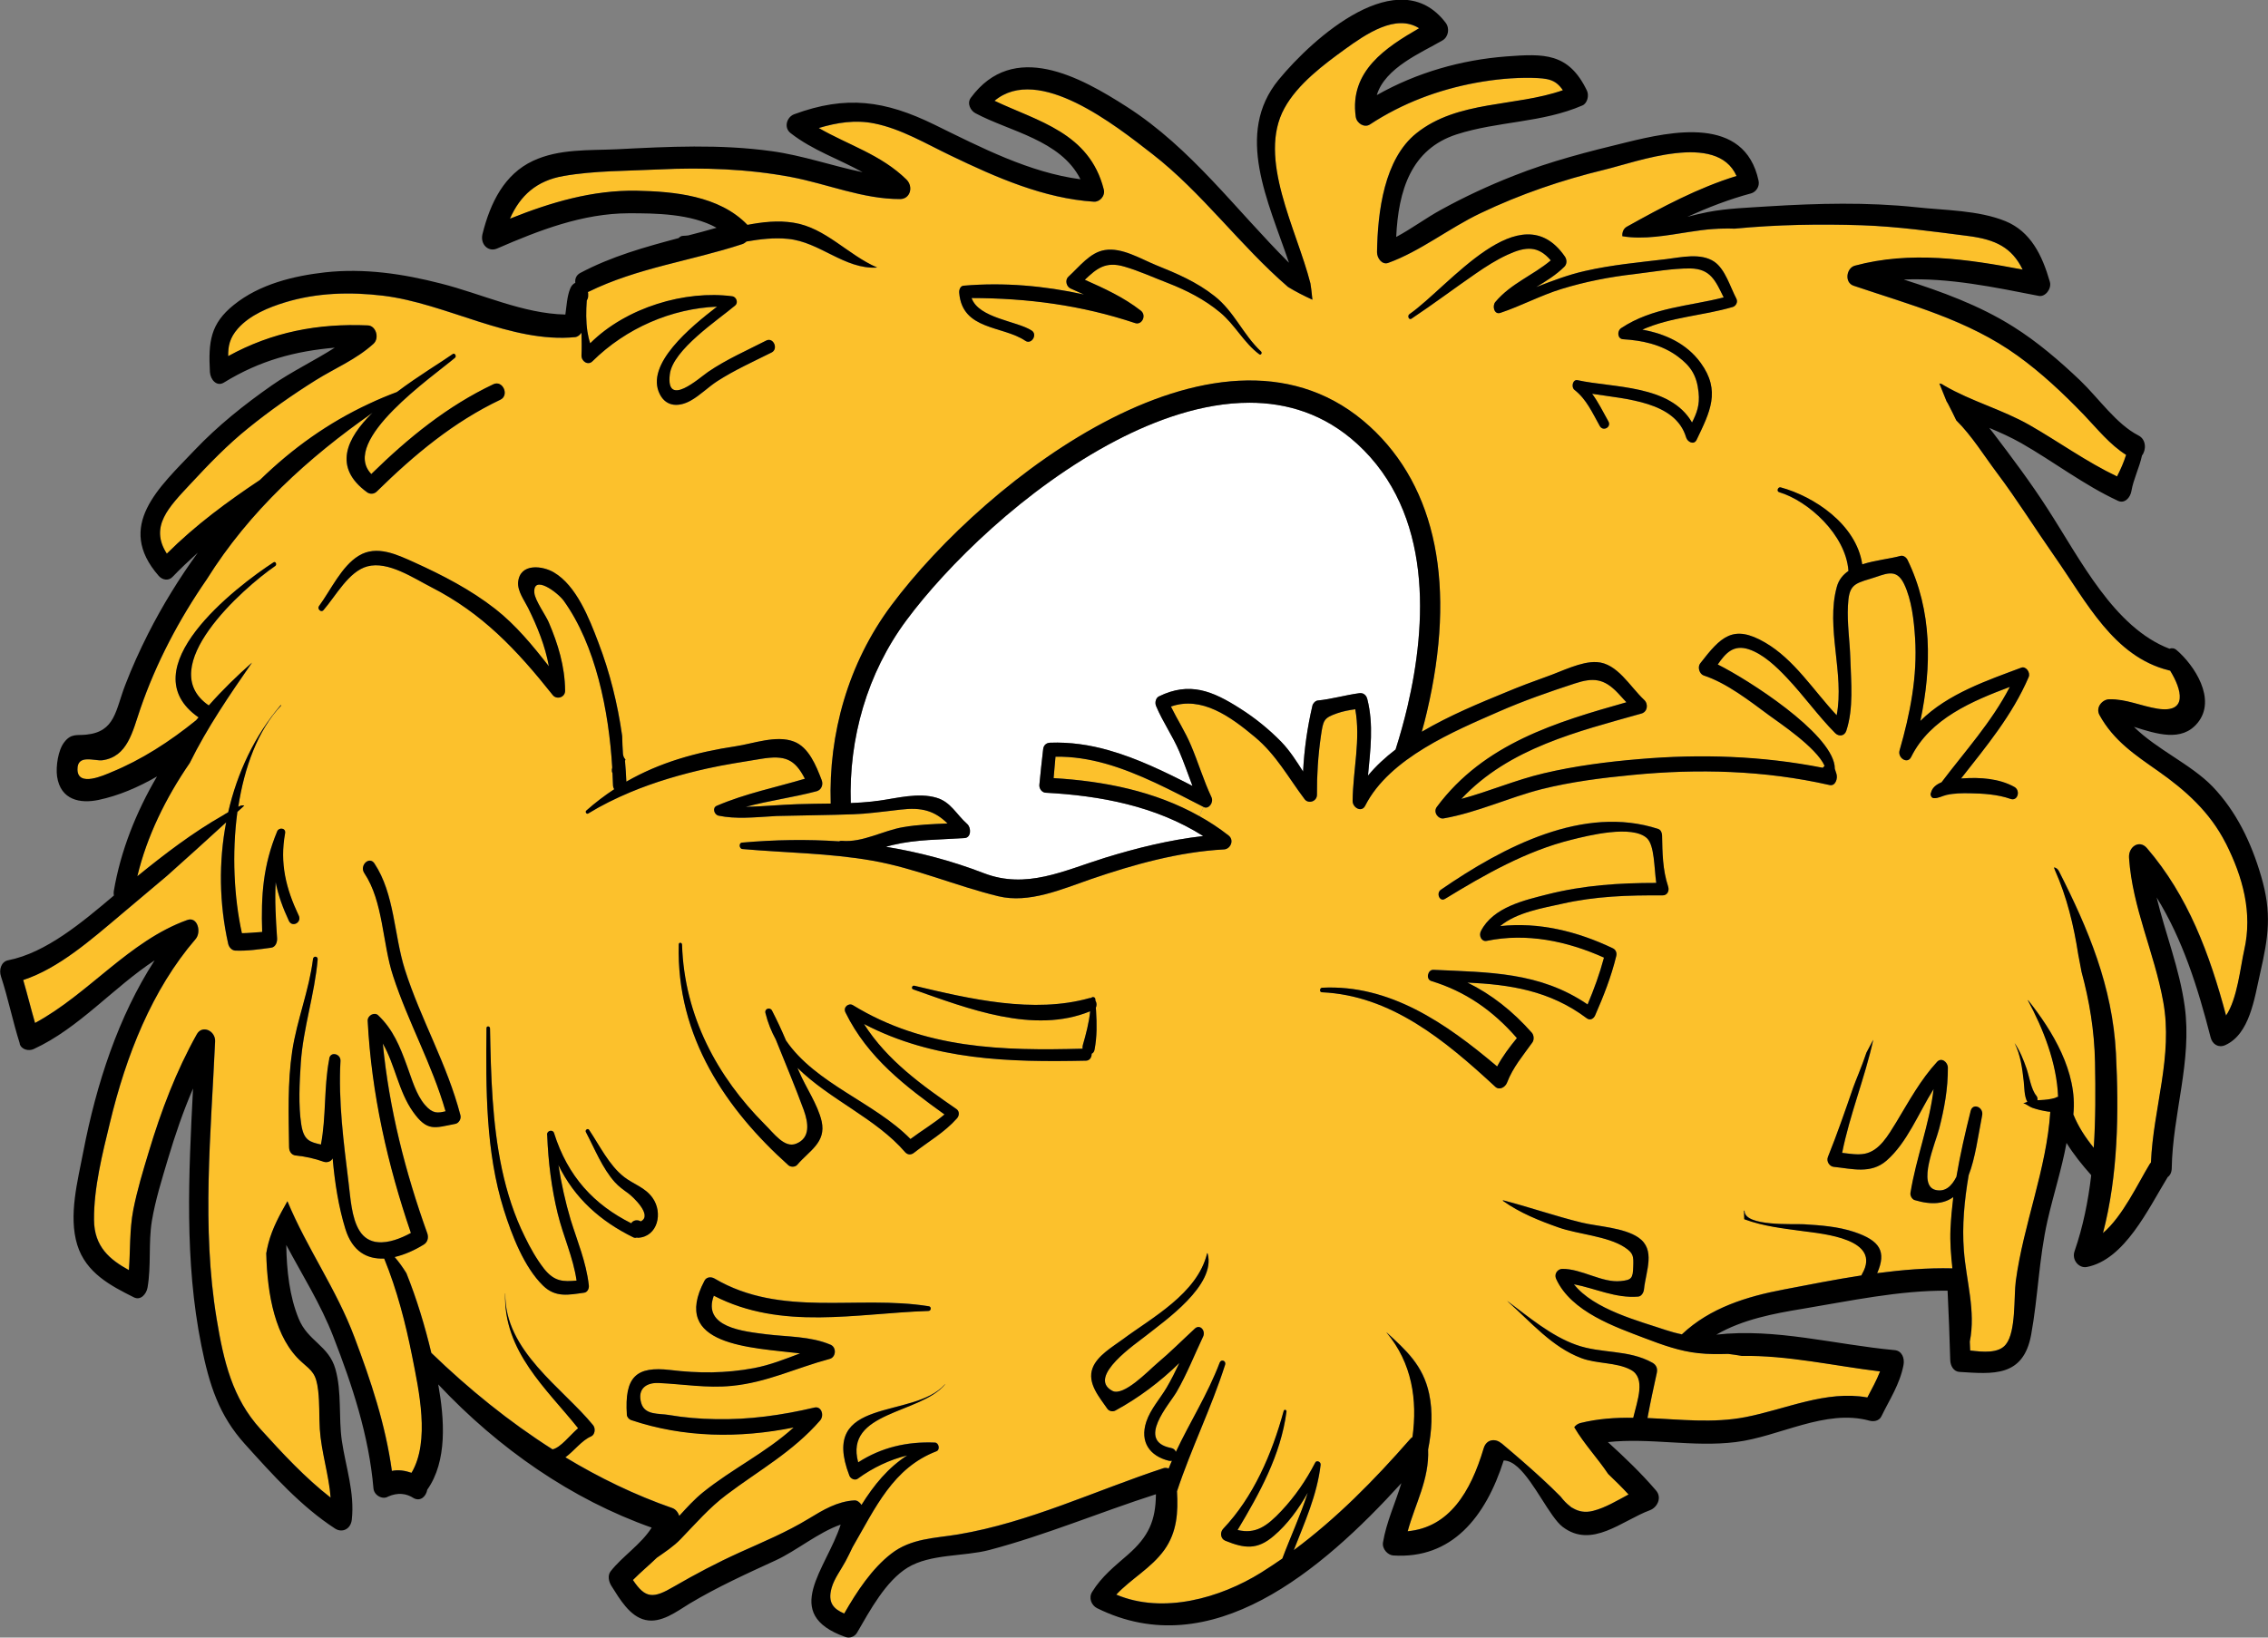 <svg width="18" height="13" viewBox="0 0 18 13" fill="none" xmlns="http://www.w3.org/2000/svg">
<rect x="0" y="0" width="18" height="13" fill="#808080" stroke="none"/>
<path d="M10.77 3.522C11.376 4.076 11.322 4.961 11.171 5.607C11.144 5.722 11.112 5.837 11.076 5.95C10.995 6.012 10.92 6.081 10.857 6.157C10.876 5.954 10.903 5.754 10.852 5.551C10.844 5.517 10.819 5.498 10.787 5.503C10.676 5.518 10.569 5.55 10.458 5.561C10.44 5.563 10.42 5.583 10.416 5.602C10.376 5.773 10.351 5.948 10.342 6.125C10.289 6.042 10.238 5.961 10.169 5.889C10.07 5.788 9.96 5.699 9.843 5.625C9.622 5.483 9.44 5.41 9.199 5.528C9.173 5.54 9.164 5.577 9.175 5.604C9.228 5.731 9.307 5.841 9.36 5.967C9.399 6.057 9.43 6.149 9.464 6.239C9.246 6.127 9.026 6.02 8.796 5.955C8.647 5.913 8.493 5.89 8.334 5.896C8.305 5.897 8.283 5.915 8.279 5.948C8.268 6.042 8.258 6.136 8.249 6.23C8.246 6.262 8.271 6.292 8.299 6.293C8.731 6.316 9.172 6.398 9.55 6.637C9.285 6.667 9.024 6.731 8.769 6.81C8.441 6.912 8.146 7.061 7.809 6.932C7.55 6.832 7.292 6.765 7.031 6.722C7.049 6.717 7.067 6.712 7.085 6.708C7.272 6.663 7.466 6.666 7.656 6.653C7.709 6.649 7.709 6.57 7.676 6.541C7.588 6.463 7.547 6.367 7.433 6.333C7.289 6.29 7.121 6.336 6.978 6.356C6.96 6.358 6.941 6.36 6.922 6.363C6.865 6.369 6.809 6.373 6.752 6.375C6.736 5.864 6.88 5.345 7.196 4.921C7.509 4.5 8.133 3.875 8.86 3.496C9.165 3.338 9.541 3.197 9.916 3.197C10.213 3.197 10.509 3.285 10.77 3.523L10.77 3.522Z" fill="white"/>
<path d="M17.666 6.694C17.801 6.96 17.881 7.245 17.812 7.543C17.782 7.674 17.758 7.928 17.668 8.061C17.537 7.571 17.366 7.111 17.04 6.732C16.98 6.662 16.892 6.721 16.898 6.809C16.925 7.207 17.099 7.561 17.169 7.949C17.249 8.384 17.09 8.796 17.072 9.227C17.069 9.232 17.065 9.236 17.062 9.241C16.968 9.395 16.848 9.655 16.691 9.789C16.811 9.33 16.818 8.832 16.794 8.36C16.767 7.829 16.574 7.373 16.342 6.916C16.333 6.898 16.318 6.888 16.302 6.886C16.305 6.893 16.308 6.9 16.31 6.907C16.405 7.121 16.459 7.346 16.495 7.578C16.505 7.623 16.513 7.669 16.521 7.714C16.583 7.943 16.622 8.179 16.628 8.431C16.632 8.655 16.633 8.884 16.618 9.111C16.553 9.031 16.494 8.944 16.456 8.846C16.491 8.51 16.289 8.181 16.097 7.94C16.096 7.939 16.095 7.94 16.095 7.941C16.215 8.162 16.325 8.438 16.335 8.706C16.327 8.707 16.319 8.711 16.311 8.716C16.274 8.727 16.236 8.731 16.195 8.733C16.187 8.733 16.179 8.734 16.171 8.734C16.173 8.722 16.171 8.709 16.162 8.698C16.121 8.648 16.106 8.546 16.084 8.483C16.06 8.412 16.032 8.342 15.99 8.28C15.99 8.28 15.989 8.28 15.99 8.281C16.037 8.376 16.05 8.476 16.062 8.581C16.068 8.629 16.065 8.702 16.091 8.746C16.081 8.751 16.071 8.755 16.06 8.757C16.06 8.757 16.06 8.757 16.06 8.758C16.082 8.763 16.107 8.786 16.13 8.794C16.164 8.805 16.2 8.814 16.235 8.82C16.248 8.823 16.261 8.825 16.273 8.825C16.244 9.28 16.06 9.718 15.999 10.171C15.983 10.294 16.002 10.569 15.921 10.671C15.864 10.746 15.736 10.732 15.637 10.72C15.636 10.697 15.635 10.673 15.634 10.649C15.683 10.407 15.605 10.167 15.587 9.924C15.572 9.73 15.591 9.527 15.626 9.328C15.678 9.193 15.7 9.016 15.732 8.855C15.746 8.789 15.658 8.751 15.642 8.819C15.598 8.99 15.558 9.165 15.528 9.341C15.491 9.416 15.439 9.463 15.364 9.446C15.213 9.412 15.363 9.074 15.392 8.959C15.432 8.799 15.461 8.643 15.46 8.475C15.46 8.43 15.409 8.392 15.375 8.429C15.243 8.571 15.152 8.741 15.05 8.909C14.986 9.013 14.918 9.136 14.8 9.159C14.745 9.169 14.681 9.159 14.621 9.151C14.682 8.845 14.801 8.558 14.868 8.254C14.85 8.287 14.832 8.321 14.814 8.355C14.776 8.469 14.727 8.58 14.709 8.632C14.645 8.817 14.581 9.004 14.508 9.185C14.494 9.221 14.522 9.26 14.554 9.263C14.701 9.277 14.848 9.322 14.973 9.213C15.137 9.071 15.226 8.838 15.347 8.645C15.314 8.925 15.209 9.191 15.164 9.471C15.16 9.493 15.178 9.521 15.197 9.527C15.336 9.569 15.434 9.554 15.504 9.502C15.493 9.586 15.485 9.67 15.481 9.754C15.476 9.86 15.485 9.964 15.497 10.068C15.299 10.064 15.099 10.08 14.899 10.107C14.974 9.935 14.922 9.848 14.717 9.779C14.588 9.736 14.452 9.727 14.318 9.718C14.241 9.714 13.847 9.738 13.847 9.612C13.847 9.609 13.842 9.609 13.842 9.612C13.843 9.634 13.844 9.656 13.844 9.677C13.844 9.678 13.844 9.679 13.845 9.679C13.998 9.735 14.155 9.751 14.315 9.773C14.47 9.794 14.94 9.834 14.78 10.113C14.778 10.117 14.776 10.121 14.774 10.125C14.567 10.157 14.36 10.197 14.157 10.236C13.867 10.291 13.573 10.38 13.349 10.592C13.306 10.583 13.263 10.572 13.22 10.557C13.017 10.489 12.651 10.397 12.493 10.195C12.664 10.228 12.823 10.307 13.003 10.292C13.028 10.29 13.046 10.26 13.049 10.235C13.065 10.085 13.143 9.919 13.004 9.824C12.889 9.744 12.68 9.736 12.556 9.706C12.346 9.654 12.141 9.583 11.932 9.528C11.93 9.528 11.928 9.531 11.93 9.533C12.066 9.63 12.219 9.69 12.373 9.744C12.523 9.798 12.759 9.812 12.894 9.901C12.965 9.948 12.966 9.971 12.964 10.054C12.961 10.149 12.949 10.16 12.864 10.169C12.716 10.185 12.554 10.071 12.399 10.073C12.363 10.074 12.334 10.112 12.351 10.151C12.47 10.414 12.824 10.535 13.055 10.623C13.193 10.675 13.334 10.727 13.481 10.742C13.56 10.75 13.639 10.75 13.718 10.747C13.754 10.752 13.79 10.758 13.826 10.763C14.19 10.757 14.555 10.842 14.922 10.887C14.894 10.959 14.857 11.025 14.822 11.093C14.494 11.034 14.174 11.187 13.854 11.249C13.596 11.299 13.336 11.268 13.076 11.257C13.098 11.136 13.124 11.017 13.15 10.898C13.158 10.862 13.145 10.834 13.115 10.817C12.924 10.711 12.711 10.748 12.51 10.676C12.313 10.605 12.136 10.456 11.966 10.329C11.965 10.328 11.965 10.329 11.965 10.329C12.153 10.496 12.317 10.692 12.551 10.781C12.672 10.827 12.83 10.813 12.943 10.873C13.067 10.938 12.995 11.119 12.964 11.255C12.823 11.253 12.683 11.262 12.543 11.296C12.522 11.302 12.506 11.314 12.495 11.329C12.496 11.33 12.496 11.331 12.497 11.331C12.575 11.464 12.679 11.574 12.765 11.701C12.82 11.753 12.874 11.807 12.926 11.863C12.834 11.912 12.744 11.968 12.646 11.993C12.58 12.01 12.528 11.998 12.483 11.971C12.475 11.968 12.468 11.963 12.461 11.956C12.434 11.935 12.409 11.909 12.386 11.88C12.289 11.781 12.186 11.688 12.082 11.598C12.028 11.551 11.973 11.504 11.918 11.457H11.917C11.873 11.419 11.799 11.421 11.777 11.496C11.673 11.846 11.502 12.125 11.173 12.155C11.232 11.938 11.346 11.744 11.335 11.506C11.364 11.36 11.374 11.209 11.343 11.063C11.296 10.838 11.16 10.717 11.006 10.577C11.006 10.576 11.005 10.577 11.005 10.577C11.208 10.82 11.251 11.111 11.212 11.407C11.205 11.412 11.198 11.417 11.192 11.424C10.905 11.753 10.608 12.053 10.269 12.305C10.355 12.084 10.454 11.871 10.482 11.628C10.485 11.603 10.45 11.588 10.439 11.611C10.366 11.752 10.278 11.88 10.172 11.992C10.055 12.117 9.965 12.18 9.823 12.145C9.995 11.857 10.166 11.551 10.211 11.205C10.213 11.191 10.193 11.186 10.189 11.2C10.095 11.544 9.948 11.883 9.709 12.135C9.681 12.164 9.688 12.215 9.725 12.23C9.878 12.293 9.979 12.305 10.111 12.191C10.218 12.1 10.307 11.979 10.38 11.849C10.324 12.027 10.244 12.196 10.178 12.372C10.123 12.41 10.067 12.447 10.01 12.483C9.684 12.686 9.231 12.815 8.86 12.658C8.979 12.531 9.136 12.449 9.241 12.304C9.342 12.163 9.352 12.005 9.342 11.838C9.455 11.496 9.614 11.178 9.724 10.833C9.734 10.802 9.693 10.786 9.681 10.816C9.585 11.07 9.444 11.287 9.333 11.525C9.328 11.51 9.315 11.498 9.295 11.494C9.014 11.439 9.282 11.147 9.34 11.047C9.419 10.909 9.48 10.756 9.549 10.611C9.571 10.564 9.525 10.508 9.484 10.546C9.384 10.639 9.287 10.736 9.183 10.823C9.115 10.881 8.917 11.089 8.828 11.04C8.623 10.929 9.023 10.661 9.098 10.601C9.242 10.486 9.655 10.203 9.585 9.95C9.585 9.948 9.581 9.947 9.581 9.949C9.504 10.269 9.14 10.461 8.912 10.631C8.834 10.689 8.709 10.76 8.672 10.86C8.627 10.98 8.729 11.094 8.788 11.182C8.803 11.203 8.833 11.208 8.854 11.197C9.035 11.098 9.208 10.969 9.36 10.819C9.329 10.887 9.296 10.953 9.259 11.016C9.208 11.102 9.131 11.186 9.099 11.284C9.044 11.449 9.129 11.559 9.276 11.595C9.285 11.598 9.294 11.597 9.302 11.595C9.293 11.616 9.284 11.636 9.276 11.657C9.262 11.652 9.248 11.65 9.235 11.655C8.694 11.832 8.167 12.086 7.605 12.18C7.421 12.211 7.231 12.21 7.073 12.334C6.921 12.453 6.801 12.633 6.701 12.809C6.618 12.773 6.567 12.723 6.601 12.604C6.622 12.53 6.676 12.46 6.711 12.395C6.73 12.358 6.749 12.32 6.766 12.283C6.95 11.966 7.088 11.652 7.433 11.52C7.464 11.508 7.451 11.452 7.42 11.451C7.202 11.442 6.997 11.488 6.811 11.608C6.701 11.203 7.303 11.226 7.501 10.99C7.502 10.989 7.501 10.987 7.5 10.989C7.251 11.271 6.496 11.078 6.741 11.713C6.751 11.738 6.786 11.754 6.807 11.738C6.929 11.649 7.062 11.587 7.2 11.553C7.049 11.65 6.937 11.787 6.838 11.946C6.824 11.924 6.803 11.909 6.781 11.91C6.646 11.918 6.536 11.985 6.418 12.056C6.242 12.164 6.055 12.24 5.869 12.324C5.691 12.405 5.519 12.496 5.348 12.595C5.184 12.691 5.123 12.691 5.024 12.542C5.086 12.48 5.152 12.425 5.214 12.365C5.279 12.319 5.347 12.275 5.401 12.219C5.521 12.095 5.629 11.968 5.765 11.866C6.021 11.673 6.293 11.525 6.51 11.275C6.544 11.235 6.52 11.16 6.464 11.173C6.206 11.234 5.943 11.271 5.678 11.265C5.555 11.263 5.431 11.253 5.309 11.232C5.23 11.218 5.118 11.236 5.089 11.137C5.058 11.027 5.126 10.974 5.227 10.978C5.423 10.987 5.609 11.02 5.807 11.001C6.087 10.974 6.316 10.859 6.585 10.787C6.636 10.774 6.642 10.695 6.592 10.674C6.432 10.606 6.248 10.613 6.079 10.591C5.903 10.569 5.572 10.537 5.666 10.285C6.204 10.564 6.796 10.425 7.37 10.406C7.392 10.406 7.394 10.372 7.372 10.369C6.804 10.278 6.202 10.461 5.672 10.149C5.646 10.134 5.609 10.134 5.592 10.166C5.317 10.684 5.962 10.696 6.351 10.743C6.231 10.789 6.111 10.836 5.984 10.86C5.761 10.902 5.544 10.902 5.32 10.875C5.05 10.844 4.956 10.927 4.976 11.231C4.977 11.249 4.994 11.267 5.008 11.272C5.426 11.413 5.872 11.418 6.3 11.331C6.078 11.533 5.814 11.657 5.58 11.846C5.512 11.901 5.452 11.967 5.391 12.033C5.382 12.004 5.362 11.98 5.336 11.971C5.041 11.868 4.758 11.731 4.488 11.568C4.557 11.518 4.617 11.435 4.691 11.402C4.723 11.389 4.729 11.339 4.708 11.313C4.468 11.018 4.003 10.723 4.011 10.267C4.011 10.267 4.01 10.267 4.01 10.267C3.995 10.728 4.341 11.026 4.589 11.337C4.522 11.395 4.45 11.492 4.386 11.505C4.043 11.287 3.721 11.027 3.424 10.739C3.373 10.525 3.308 10.31 3.226 10.106C3.197 10.06 3.166 10.016 3.133 9.978C3.211 9.96 3.291 9.925 3.364 9.88C3.394 9.861 3.404 9.825 3.392 9.79C3.218 9.306 3.089 8.801 3.039 8.283C3.136 8.451 3.164 8.663 3.278 8.824C3.392 8.985 3.449 8.953 3.614 8.921C3.64 8.917 3.663 8.883 3.655 8.853C3.55 8.447 3.34 8.093 3.215 7.697C3.127 7.421 3.133 7.095 2.972 6.853C2.931 6.793 2.852 6.87 2.892 6.93C3.044 7.157 3.035 7.488 3.121 7.749C3.241 8.116 3.43 8.448 3.537 8.821C3.474 8.837 3.435 8.842 3.373 8.77C3.303 8.688 3.27 8.567 3.232 8.464C3.175 8.306 3.12 8.171 3.002 8.059C2.973 8.031 2.917 8.06 2.919 8.103C2.949 8.682 3.077 9.246 3.262 9.787C3.183 9.83 3.084 9.87 2.997 9.86C2.995 9.859 2.994 9.858 2.992 9.857C2.993 9.858 2.993 9.859 2.994 9.86C2.939 9.853 2.889 9.827 2.853 9.768C2.79 9.666 2.782 9.505 2.767 9.386C2.728 9.069 2.685 8.74 2.703 8.421C2.706 8.366 2.626 8.343 2.614 8.401C2.614 8.405 2.613 8.409 2.613 8.414H2.612V8.416C2.571 8.637 2.59 8.865 2.548 9.085C2.461 9.065 2.412 9.054 2.392 8.927C2.368 8.775 2.378 8.592 2.388 8.438C2.407 8.158 2.498 7.894 2.522 7.615C2.524 7.589 2.488 7.586 2.485 7.612C2.454 7.863 2.358 8.094 2.32 8.343C2.282 8.595 2.292 8.852 2.296 9.107C2.296 9.141 2.315 9.168 2.347 9.172C2.423 9.18 2.498 9.196 2.571 9.222C2.596 9.23 2.628 9.221 2.641 9.195C2.658 9.389 2.688 9.58 2.742 9.755C2.798 9.936 2.916 9.997 3.05 9.99C3.151 10.237 3.22 10.504 3.272 10.766C3.325 11.035 3.416 11.439 3.267 11.691C3.214 11.673 3.162 11.666 3.111 11.676C3.06 11.307 2.944 10.96 2.814 10.616C2.671 10.233 2.437 9.909 2.282 9.535C2.222 9.641 2.163 9.747 2.131 9.869C2.124 9.895 2.119 9.921 2.114 9.948C2.122 10.275 2.184 10.625 2.396 10.812C2.48 10.886 2.51 10.905 2.526 11.038C2.538 11.139 2.533 11.243 2.539 11.344C2.551 11.527 2.611 11.707 2.625 11.889C2.423 11.731 2.244 11.539 2.069 11.345C1.845 11.099 1.776 10.807 1.72 10.468C1.6 9.741 1.675 8.997 1.708 8.265C1.711 8.182 1.606 8.133 1.564 8.209C1.4 8.502 1.28 8.816 1.182 9.142C1.136 9.294 1.09 9.445 1.059 9.602C1.028 9.762 1.036 9.923 1.024 10.082C0.873 9.999 0.748 9.897 0.747 9.682C0.745 9.429 0.814 9.156 0.873 8.913C1.001 8.38 1.206 7.858 1.553 7.454C1.601 7.399 1.569 7.272 1.486 7.303C1.025 7.469 0.705 7.89 0.279 8.12C0.246 8.007 0.218 7.892 0.185 7.779C0.468 7.686 0.726 7.457 0.956 7.264C1.08 7.162 1.201 7.056 1.324 6.954C1.482 6.813 1.639 6.672 1.794 6.529C1.734 6.843 1.739 7.175 1.81 7.492C1.817 7.521 1.839 7.545 1.866 7.547C1.963 7.551 2.056 7.537 2.152 7.524C2.187 7.52 2.201 7.48 2.199 7.447C2.188 7.297 2.179 7.149 2.187 7.004C2.208 7.108 2.245 7.209 2.292 7.311C2.318 7.366 2.397 7.324 2.371 7.269C2.269 7.057 2.218 6.854 2.262 6.615C2.269 6.573 2.214 6.567 2.2 6.6C2.087 6.871 2.071 7.11 2.08 7.399C2.027 7.403 1.973 7.408 1.919 7.409C1.857 7.129 1.838 6.778 1.884 6.446C1.902 6.429 1.921 6.413 1.938 6.396C1.927 6.393 1.915 6.394 1.902 6.4C1.898 6.402 1.894 6.404 1.891 6.406C1.939 6.093 2.045 5.799 2.23 5.602C2.232 5.6 2.229 5.596 2.227 5.599C2.021 5.84 1.883 6.134 1.811 6.449C1.796 6.457 1.782 6.465 1.768 6.474C1.528 6.611 1.308 6.779 1.089 6.957C1.166 6.639 1.316 6.334 1.505 6.058C1.645 5.775 1.823 5.517 2 5.261C1.882 5.365 1.766 5.478 1.657 5.601C1.216 5.3 1.928 4.67 2.184 4.494C2.2 4.484 2.187 4.454 2.171 4.465C1.872 4.659 1.024 5.312 1.576 5.696C1.569 5.704 1.562 5.712 1.555 5.719C1.346 5.889 1.12 6.034 0.883 6.131C0.825 6.155 0.617 6.251 0.614 6.11C0.612 5.984 0.751 6.044 0.812 6.036C1.012 6.008 1.052 5.808 1.113 5.63C1.239 5.263 1.423 4.915 1.64 4.6C1.98 4.057 2.446 3.634 2.955 3.278C2.749 3.481 2.64 3.711 2.913 3.909C2.936 3.925 2.967 3.924 2.988 3.904C3.289 3.609 3.6 3.35 3.971 3.174C4.044 3.139 3.989 3.016 3.916 3.051C3.55 3.224 3.241 3.475 2.946 3.764C2.693 3.499 3.441 2.986 3.611 2.841C3.625 2.829 3.609 2.8 3.593 2.811C3.506 2.873 3.323 2.982 3.15 3.113C3.074 3.142 3.001 3.172 2.929 3.206C2.608 3.355 2.323 3.557 2.063 3.811C1.804 3.984 1.554 4.167 1.324 4.396C1.183 4.179 1.343 4.024 1.51 3.844C1.657 3.685 1.804 3.532 1.971 3.398C2.141 3.261 2.321 3.135 2.504 3.02C2.659 2.923 2.824 2.856 2.963 2.731C3.013 2.685 2.984 2.586 2.919 2.584C2.524 2.567 2.159 2.637 1.81 2.828C1.809 2.748 1.823 2.683 1.888 2.609C1.984 2.501 2.132 2.441 2.261 2.402C2.514 2.324 2.779 2.317 3.039 2.348C3.545 2.409 4.054 2.727 4.565 2.677C4.583 2.676 4.602 2.66 4.614 2.642C4.616 2.701 4.617 2.76 4.615 2.821C4.613 2.87 4.667 2.904 4.701 2.869C4.969 2.604 5.331 2.45 5.691 2.435C5.482 2.595 5.116 2.895 5.237 3.131C5.291 3.236 5.394 3.229 5.48 3.182C5.556 3.14 5.621 3.073 5.693 3.026C5.83 2.938 5.98 2.871 6.123 2.799C6.179 2.771 6.137 2.676 6.081 2.704C5.927 2.782 5.764 2.854 5.62 2.953C5.55 3.001 5.282 3.244 5.316 2.972C5.339 2.777 5.701 2.539 5.834 2.425C5.861 2.402 5.842 2.357 5.812 2.353C5.44 2.303 4.971 2.439 4.684 2.726C4.674 2.696 4.667 2.664 4.662 2.633C4.649 2.553 4.651 2.469 4.656 2.386C4.664 2.375 4.669 2.361 4.668 2.344C4.668 2.339 4.667 2.335 4.667 2.33C4.667 2.326 4.666 2.322 4.666 2.319C4.666 2.319 4.667 2.319 4.668 2.318C5.058 2.126 5.483 2.072 5.89 1.939C5.902 1.935 5.914 1.927 5.924 1.917C6.034 1.899 6.143 1.886 6.253 1.897C6.506 1.921 6.701 2.14 6.96 2.125C6.96 2.125 6.96 2.124 6.96 2.124C6.728 2.023 6.552 1.809 6.299 1.769C6.175 1.749 6.053 1.763 5.932 1.786C5.707 1.552 5.345 1.52 5.052 1.515C4.702 1.508 4.372 1.606 4.047 1.737C4.128 1.552 4.259 1.435 4.472 1.397C4.718 1.355 4.981 1.358 5.229 1.345C5.578 1.329 5.933 1.341 6.277 1.406C6.568 1.461 6.847 1.582 7.145 1.581C7.225 1.58 7.25 1.482 7.193 1.426C6.991 1.227 6.731 1.152 6.498 1.017C6.641 0.974 6.788 0.95 6.939 0.98C7.151 1.023 7.349 1.142 7.545 1.236C7.907 1.41 8.285 1.576 8.682 1.602C8.727 1.605 8.773 1.556 8.759 1.504C8.646 1.054 8.236 0.964 7.893 0.801C8.242 0.509 8.853 0.996 9.145 1.223C9.54 1.529 9.842 1.952 10.222 2.279C10.285 2.317 10.35 2.349 10.416 2.38C10.412 2.349 10.409 2.319 10.406 2.297C10.404 2.281 10.402 2.265 10.4 2.25C10.289 1.818 9.976 1.256 10.193 0.859C10.299 0.667 10.508 0.512 10.674 0.391C10.841 0.271 11.077 0.108 11.262 0.225C11.003 0.375 10.708 0.563 10.76 0.928C10.768 0.981 10.829 1.017 10.872 0.989C11.131 0.819 11.416 0.713 11.713 0.658C11.86 0.631 12.008 0.616 12.158 0.619C12.285 0.622 12.344 0.631 12.404 0.717C12.027 0.85 11.568 0.796 11.241 1.058C10.985 1.263 10.933 1.68 10.928 2.002C10.928 2.049 10.968 2.105 11.016 2.088C11.272 1.996 11.502 1.811 11.75 1.692C12.068 1.541 12.396 1.43 12.733 1.348C12.993 1.285 13.626 1.045 13.782 1.397C13.477 1.492 13.193 1.643 12.911 1.8C12.884 1.816 12.873 1.847 12.876 1.876C13.046 1.904 13.231 1.869 13.406 1.842C13.471 1.832 13.534 1.823 13.595 1.819C13.652 1.815 13.71 1.814 13.767 1.816C14.101 1.783 14.442 1.778 14.777 1.789C15.061 1.799 15.344 1.838 15.627 1.875C15.835 1.902 15.966 1.963 16.052 2.141C15.611 2.057 15.162 1.991 14.72 2.11C14.653 2.129 14.637 2.244 14.71 2.268C15.156 2.42 15.617 2.539 16.013 2.824C16.201 2.96 16.373 3.121 16.537 3.291C16.646 3.406 16.743 3.529 16.873 3.611C16.855 3.672 16.83 3.728 16.801 3.783C16.559 3.668 16.341 3.508 16.107 3.375C15.888 3.25 15.647 3.187 15.431 3.061C15.425 3.058 15.419 3.054 15.413 3.051C15.406 3.047 15.398 3.045 15.391 3.045C15.41 3.093 15.429 3.139 15.449 3.186C15.455 3.197 15.461 3.207 15.466 3.216C15.486 3.256 15.506 3.296 15.526 3.337C15.649 3.459 15.749 3.622 15.849 3.754C16.009 3.968 16.151 4.196 16.305 4.416C16.561 4.782 16.774 5.211 17.211 5.322C17.215 5.323 17.219 5.323 17.223 5.324C17.316 5.474 17.367 5.665 17.123 5.626C16.993 5.605 16.873 5.549 16.739 5.552C16.686 5.553 16.629 5.616 16.663 5.677C16.776 5.882 16.948 5.995 17.128 6.121C17.342 6.272 17.538 6.445 17.664 6.695L17.666 6.694ZM16.1 5.374C16.115 5.338 16.078 5.288 16.042 5.3C15.778 5.4 15.458 5.507 15.241 5.724C15.331 5.293 15.336 4.849 15.138 4.444C15.128 4.423 15.104 4.408 15.082 4.414C14.999 4.437 14.881 4.447 14.779 4.481C14.732 4.16 14.394 3.941 14.132 3.87C14.11 3.863 14.097 3.901 14.12 3.908C14.353 3.978 14.647 4.246 14.669 4.528C14.669 4.53 14.669 4.531 14.67 4.533C14.626 4.563 14.592 4.603 14.577 4.66C14.489 4.983 14.64 5.349 14.576 5.679C14.392 5.481 14.239 5.236 14.009 5.101C13.754 4.953 13.656 5.056 13.493 5.267C13.469 5.297 13.489 5.352 13.521 5.362C13.706 5.423 13.884 5.564 14.042 5.681C14.112 5.732 14.415 5.931 14.481 6.08C14.476 6.085 14.47 6.09 14.466 6.096C13.986 6.001 13.498 5.985 13.011 6.026C12.757 6.048 12.5 6.081 12.251 6.14C12.029 6.192 11.817 6.283 11.598 6.343C11.977 5.936 12.528 5.806 13.028 5.665C13.076 5.651 13.084 5.589 13.048 5.556C12.935 5.45 12.836 5.266 12.673 5.256C12.548 5.249 12.393 5.332 12.273 5.373C12.164 5.411 12.055 5.452 11.948 5.497C11.752 5.578 11.508 5.677 11.284 5.809C11.299 5.757 11.313 5.704 11.325 5.651C11.559 4.655 11.402 3.871 10.871 3.386C9.719 2.333 7.829 3.792 7.073 4.807C6.731 5.266 6.575 5.827 6.593 6.379C6.505 6.381 6.416 6.382 6.328 6.384C6.261 6.386 6.194 6.391 6.125 6.395C6.057 6.4 5.988 6.404 5.919 6.405C6.105 6.356 6.296 6.331 6.481 6.282C6.519 6.272 6.536 6.231 6.521 6.193C6.477 6.077 6.418 5.932 6.301 5.887C6.163 5.834 5.979 5.904 5.84 5.924C5.526 5.972 5.238 6.053 4.971 6.205C4.969 6.15 4.965 6.096 4.961 6.041C4.962 6.037 4.963 6.033 4.964 6.029C4.954 6.019 4.946 6.004 4.945 5.985C4.941 5.939 4.939 5.893 4.938 5.847C4.938 5.844 4.938 5.841 4.938 5.838C4.902 5.585 4.84 5.339 4.75 5.101C4.675 4.905 4.574 4.65 4.397 4.545C4.308 4.491 4.127 4.468 4.113 4.621C4.106 4.694 4.163 4.769 4.192 4.828C4.263 4.972 4.327 5.128 4.357 5.29C4.227 5.124 4.095 4.962 3.931 4.835C3.734 4.681 3.512 4.566 3.29 4.466C3.152 4.404 2.99 4.324 2.847 4.412C2.712 4.495 2.626 4.684 2.532 4.812C2.516 4.833 2.548 4.866 2.566 4.845C2.667 4.729 2.767 4.536 2.916 4.496C3.08 4.452 3.281 4.589 3.424 4.662C3.826 4.868 4.098 5.153 4.387 5.518C4.417 5.556 4.486 5.538 4.485 5.482C4.483 5.289 4.429 5.113 4.355 4.94C4.334 4.889 4.246 4.766 4.241 4.707C4.228 4.557 4.423 4.7 4.474 4.769C4.727 5.121 4.832 5.641 4.859 6.093C4.858 6.098 4.857 6.103 4.856 6.109C4.855 6.12 4.857 6.13 4.861 6.137C4.863 6.169 4.864 6.2 4.865 6.231C4.865 6.245 4.869 6.256 4.875 6.265C4.799 6.315 4.725 6.371 4.653 6.435C4.642 6.445 4.655 6.466 4.668 6.458C4.774 6.393 4.886 6.338 5 6.29C5.198 6.207 5.405 6.147 5.611 6.101C5.754 6.069 5.898 6.048 6.041 6.024C6.231 5.993 6.308 6.026 6.388 6.182C6.153 6.252 5.916 6.299 5.688 6.397C5.65 6.414 5.67 6.468 5.702 6.475C5.84 6.504 5.987 6.488 6.129 6.48C6.153 6.478 6.177 6.477 6.201 6.477C6.391 6.472 6.581 6.471 6.771 6.464C6.825 6.462 6.878 6.458 6.931 6.452C7.003 6.445 7.075 6.435 7.148 6.427C7.315 6.407 7.417 6.436 7.52 6.537C7.403 6.542 7.286 6.546 7.171 6.566C7.007 6.593 6.849 6.69 6.682 6.675C6.673 6.674 6.665 6.676 6.659 6.679C6.406 6.662 6.15 6.666 5.889 6.689C5.862 6.691 5.867 6.738 5.892 6.74C6.234 6.771 6.582 6.773 6.922 6.832C7.266 6.892 7.587 7.033 7.924 7.115C8.168 7.174 8.429 7.058 8.659 6.979C8.999 6.862 9.358 6.763 9.715 6.743C9.767 6.74 9.798 6.669 9.75 6.632C9.676 6.574 9.599 6.523 9.519 6.479L9.552 6.407C9.593 6.428 9.635 6.371 9.615 6.329C9.552 6.196 9.511 6.053 9.453 5.917C9.407 5.81 9.344 5.714 9.294 5.609C9.537 5.524 9.765 5.688 9.961 5.852C10.13 5.993 10.223 6.171 10.354 6.345C10.384 6.384 10.453 6.364 10.453 6.309C10.451 6.154 10.461 5.999 10.483 5.846C10.502 5.717 10.504 5.701 10.614 5.662C10.659 5.647 10.708 5.638 10.756 5.631C10.8 5.872 10.738 6.113 10.735 6.358C10.734 6.412 10.807 6.453 10.835 6.396C11.027 6.017 11.544 5.804 11.893 5.651C12.092 5.563 12.295 5.493 12.5 5.426C12.642 5.379 12.729 5.383 12.842 5.504C12.864 5.527 12.886 5.552 12.908 5.575C12.357 5.731 11.779 5.901 11.404 6.406C11.372 6.448 11.416 6.505 11.457 6.497C11.724 6.451 11.972 6.332 12.234 6.266C12.47 6.206 12.714 6.175 12.955 6.152C13.477 6.101 14.007 6.115 14.52 6.232C14.567 6.243 14.587 6.181 14.575 6.143C14.571 6.13 14.567 6.116 14.562 6.103C14.562 6.094 14.562 6.086 14.561 6.077C14.521 5.811 13.881 5.399 13.633 5.275C13.695 5.187 13.757 5.113 13.882 5.156C13.995 5.194 14.097 5.291 14.181 5.38C14.315 5.521 14.429 5.683 14.566 5.82C14.594 5.848 14.638 5.845 14.653 5.802C14.712 5.626 14.692 5.415 14.686 5.229C14.682 5.09 14.66 4.951 14.666 4.811C14.674 4.652 14.707 4.635 14.842 4.596C14.96 4.561 15.047 4.501 15.112 4.637C15.172 4.762 15.19 4.925 15.199 5.065C15.219 5.369 15.16 5.669 15.076 5.958C15.059 6.017 15.139 6.069 15.168 6.01C15.319 5.704 15.656 5.564 15.951 5.453C15.806 5.733 15.595 5.964 15.409 6.211C15.368 6.227 15.335 6.253 15.325 6.294C15.324 6.297 15.323 6.3 15.323 6.303C15.323 6.304 15.323 6.304 15.322 6.305H15.323C15.322 6.32 15.332 6.335 15.347 6.336C15.383 6.339 15.415 6.318 15.45 6.311C15.51 6.298 15.572 6.297 15.632 6.298C15.738 6.299 15.855 6.306 15.957 6.342C16.014 6.363 16.038 6.276 15.987 6.247C15.865 6.179 15.713 6.17 15.579 6.179C15.575 6.179 15.569 6.18 15.564 6.18C15.763 5.927 15.969 5.681 16.101 5.374L16.1 5.374ZM13.751 2.437C13.776 2.43 13.795 2.399 13.78 2.371C13.732 2.279 13.693 2.138 13.606 2.078C13.499 2.005 13.341 2.043 13.225 2.057C13.009 2.083 12.794 2.102 12.58 2.151C12.446 2.181 12.319 2.23 12.192 2.279C12.27 2.232 12.348 2.184 12.415 2.118C12.437 2.097 12.437 2.062 12.42 2.037C12.066 1.525 11.504 2.272 11.186 2.494C11.167 2.508 11.182 2.543 11.202 2.53C11.374 2.415 11.54 2.29 11.711 2.172C11.792 2.116 11.876 2.062 11.964 2.022C12.11 1.955 12.208 1.949 12.307 2.067C12.165 2.186 11.992 2.249 11.868 2.397C11.841 2.429 11.858 2.5 11.906 2.484C12.071 2.429 12.226 2.345 12.392 2.294C12.58 2.236 12.777 2.198 12.971 2.176C13.113 2.159 13.271 2.13 13.414 2.131C13.576 2.133 13.616 2.231 13.68 2.361C13.403 2.432 13.116 2.439 12.866 2.605C12.832 2.628 12.837 2.691 12.881 2.693C13.032 2.702 13.187 2.735 13.315 2.83C13.419 2.907 13.467 2.98 13.48 3.115C13.491 3.216 13.465 3.28 13.428 3.354C13.255 3.052 12.8 3.08 12.52 3.018C12.481 3.01 12.467 3.073 12.495 3.095C12.591 3.17 12.637 3.276 12.696 3.382C12.722 3.428 12.79 3.391 12.765 3.345C12.721 3.268 12.684 3.192 12.635 3.126C12.907 3.169 13.296 3.187 13.381 3.472C13.392 3.509 13.443 3.535 13.465 3.491C13.57 3.271 13.659 3.103 13.497 2.881C13.383 2.723 13.21 2.648 13.034 2.616C13.261 2.515 13.512 2.507 13.751 2.437L13.751 2.437ZM13.196 7.107C13.232 7.108 13.251 7.072 13.239 7.036C13.195 6.903 13.193 6.771 13.191 6.63C13.19 6.61 13.181 6.588 13.161 6.58C12.569 6.386 11.93 6.722 11.435 7.063C11.396 7.09 11.426 7.161 11.468 7.135C11.787 6.94 12.114 6.754 12.473 6.666C12.601 6.634 12.953 6.545 13.071 6.654C13.131 6.709 13.128 6.887 13.144 7.009C12.85 7.009 12.57 7.027 12.281 7.1C12.105 7.145 11.849 7.2 11.753 7.392C11.734 7.429 11.758 7.477 11.799 7.469C12.115 7.403 12.435 7.469 12.73 7.602C12.696 7.73 12.651 7.852 12.6 7.973C12.219 7.713 11.816 7.719 11.376 7.698C11.331 7.697 11.313 7.773 11.359 7.787C11.629 7.87 11.848 8.021 12.038 8.24C11.98 8.312 11.926 8.384 11.882 8.466C11.473 8.119 11.028 7.814 10.493 7.841C10.473 7.842 10.469 7.876 10.491 7.877C11.036 7.902 11.464 8.253 11.867 8.627C11.9 8.658 11.946 8.63 11.961 8.593C12.008 8.471 12.089 8.378 12.162 8.275C12.176 8.254 12.174 8.217 12.158 8.199C12.005 8.026 11.837 7.893 11.646 7.8C11.981 7.816 12.299 7.862 12.594 8.084C12.62 8.102 12.648 8.088 12.66 8.06C12.727 7.907 12.787 7.755 12.827 7.591C12.834 7.564 12.823 7.538 12.8 7.527C12.518 7.393 12.211 7.318 11.906 7.352C12.036 7.241 12.253 7.207 12.394 7.175C12.661 7.114 12.924 7.106 13.196 7.108V7.107ZM9.994 2.812C10.007 2.823 10.02 2.801 10.008 2.79C9.865 2.656 9.796 2.474 9.64 2.351C9.496 2.237 9.339 2.171 9.174 2.104C9.051 2.054 8.904 1.963 8.769 1.985C8.651 2.003 8.568 2.117 8.48 2.196C8.45 2.223 8.463 2.275 8.496 2.29C8.532 2.306 8.568 2.322 8.604 2.338C8.289 2.269 7.97 2.241 7.647 2.268C7.622 2.271 7.61 2.302 7.613 2.326C7.638 2.624 7.958 2.584 8.137 2.705C8.186 2.738 8.237 2.655 8.187 2.624C8.071 2.547 7.767 2.527 7.711 2.366C8.154 2.366 8.581 2.422 9.008 2.564C9.062 2.582 9.102 2.503 9.054 2.466C8.916 2.359 8.764 2.289 8.609 2.221C8.703 2.132 8.774 2.072 8.924 2.116C9.041 2.151 9.157 2.204 9.272 2.248C9.417 2.304 9.559 2.377 9.683 2.48C9.801 2.577 9.872 2.722 9.993 2.812L9.994 2.812ZM8.697 7.999C8.706 7.982 8.704 7.959 8.693 7.943C8.693 7.939 8.693 7.935 8.693 7.931C8.691 7.913 8.669 7.911 8.66 7.922C8.656 7.922 8.652 7.922 8.648 7.923C8.203 8.049 7.697 7.93 7.256 7.825C7.239 7.821 7.23 7.848 7.247 7.854C7.679 8.006 8.204 8.212 8.652 8.028C8.643 8.119 8.618 8.213 8.594 8.296C8.591 8.307 8.591 8.316 8.592 8.325C7.96 8.342 7.338 8.328 6.769 7.98C6.737 7.959 6.689 7.994 6.71 8.037C6.887 8.399 7.192 8.628 7.496 8.847C7.411 8.919 7.315 8.975 7.226 9.042C6.941 8.751 6.474 8.605 6.238 8.26C6.204 8.179 6.167 8.1 6.126 8.022C6.112 7.994 6.066 8.006 6.075 8.042C6.094 8.119 6.122 8.188 6.157 8.252C6.232 8.439 6.311 8.626 6.379 8.814C6.415 8.913 6.434 9.033 6.319 9.079C6.226 9.117 6.143 8.998 6.068 8.924C5.695 8.55 5.431 8.068 5.413 7.5C5.413 7.481 5.387 7.478 5.387 7.498C5.367 8.232 5.765 8.809 6.258 9.251C6.276 9.266 6.312 9.266 6.328 9.246C6.421 9.136 6.559 9.07 6.52 8.901C6.49 8.767 6.394 8.631 6.342 8.507C6.337 8.497 6.333 8.487 6.329 8.477C6.585 8.73 6.954 8.879 7.184 9.147C7.204 9.169 7.231 9.169 7.253 9.152C7.369 9.061 7.495 8.991 7.595 8.878C7.613 8.858 7.616 8.822 7.592 8.805C7.321 8.618 7.042 8.42 6.857 8.129C7.412 8.418 8.008 8.433 8.62 8.42C8.65 8.419 8.665 8.391 8.664 8.365C8.675 8.36 8.683 8.35 8.686 8.333C8.707 8.228 8.705 8.128 8.699 8.025C8.698 8.016 8.698 8.008 8.697 7.999L8.697 7.999ZM5.065 9.826C5.219 9.817 5.263 9.627 5.179 9.509C5.12 9.426 5.029 9.402 4.953 9.343C4.835 9.252 4.759 9.094 4.675 8.969C4.665 8.954 4.641 8.971 4.65 8.987C4.72 9.12 4.78 9.273 4.879 9.384C4.911 9.42 4.949 9.446 4.986 9.473C5.019 9.497 5.184 9.648 5.086 9.696C5.06 9.68 5.024 9.686 5.01 9.711C4.716 9.564 4.506 9.341 4.397 8.994C4.387 8.964 4.341 8.975 4.342 9.006C4.342 9.009 4.342 9.011 4.343 9.014C4.351 9.221 4.377 9.433 4.426 9.633C4.47 9.814 4.549 9.981 4.576 10.166C4.471 10.175 4.401 10.176 4.318 10.072C4.258 9.995 4.208 9.906 4.165 9.817C4.082 9.65 4.024 9.469 3.984 9.283C3.906 8.917 3.896 8.539 3.889 8.164C3.889 8.145 3.861 8.142 3.861 8.162C3.856 8.645 3.855 9.143 3.999 9.605C4.063 9.808 4.16 10.06 4.31 10.206C4.409 10.303 4.514 10.279 4.637 10.262C4.663 10.258 4.677 10.228 4.673 10.202C4.652 10.018 4.583 9.857 4.529 9.683C4.487 9.542 4.455 9.396 4.432 9.249C4.561 9.512 4.764 9.694 5.027 9.823C5.037 9.828 5.046 9.827 5.055 9.824C5.058 9.825 5.061 9.827 5.065 9.826L5.065 9.826Z" fill="#FCC12C"/>
<path d="M9.551 6.407L9.518 6.479C9.162 6.279 8.76 6.201 8.362 6.177C8.367 6.121 8.372 6.064 8.377 6.007C8.512 6.005 8.644 6.026 8.772 6.062C9.042 6.138 9.299 6.277 9.551 6.406V6.407Z" fill="#FCC12C"/>
<path d="M0.156 8.286C0.171 8.335 0.23 8.345 0.267 8.328C0.625 8.164 0.898 7.84 1.227 7.624C0.938 8.072 0.765 8.604 0.661 9.143C0.617 9.373 0.542 9.65 0.613 9.882C0.682 10.106 0.881 10.208 1.063 10.299C1.116 10.326 1.162 10.273 1.171 10.221C1.201 10.046 1.177 9.869 1.205 9.694C1.233 9.526 1.285 9.362 1.333 9.2C1.39 9.009 1.454 8.822 1.532 8.641C1.497 9.323 1.463 10.01 1.598 10.681C1.661 10.995 1.738 11.236 1.944 11.464C2.164 11.708 2.39 11.96 2.66 12.135C2.717 12.171 2.784 12.138 2.792 12.064C2.816 11.848 2.744 11.647 2.713 11.437C2.686 11.25 2.714 11.051 2.662 10.868C2.609 10.68 2.443 10.648 2.37 10.467C2.298 10.292 2.275 10.086 2.272 9.883C2.4 10.124 2.545 10.352 2.645 10.61C2.795 10.995 2.928 11.396 2.964 11.816C2.969 11.872 3.038 11.908 3.081 11.88C3.155 11.848 3.223 11.853 3.285 11.894C3.34 11.921 3.382 11.877 3.391 11.826C3.551 11.599 3.528 11.268 3.478 10.99C3.958 11.501 4.538 11.903 5.172 12.127C5.088 12.26 4.94 12.354 4.846 12.474C4.82 12.508 4.832 12.557 4.852 12.589C4.919 12.695 4.999 12.833 5.123 12.86C5.248 12.888 5.37 12.793 5.473 12.73C5.694 12.598 5.925 12.493 6.158 12.386C6.317 12.313 6.496 12.164 6.672 12.103C6.558 12.458 6.192 12.811 6.709 12.995C6.742 13.007 6.782 12.995 6.802 12.961C6.906 12.781 7.031 12.55 7.204 12.444C7.385 12.334 7.651 12.357 7.85 12.305C8.301 12.186 8.731 12.004 9.174 11.862C9.172 12.071 9.117 12.198 8.949 12.344C8.845 12.435 8.744 12.514 8.668 12.637C8.638 12.685 8.662 12.743 8.706 12.766C9.612 13.216 10.489 12.47 11.122 11.774C11.075 11.93 11.003 12.082 10.976 12.245C10.968 12.296 11.014 12.345 11.057 12.348C11.521 12.378 11.79 12.046 11.934 11.594C11.972 11.594 12.009 11.614 12.046 11.647C12.178 11.766 12.301 12.044 12.402 12.121C12.633 12.297 12.872 12.072 13.094 11.989C13.152 11.968 13.193 11.89 13.143 11.832C13.024 11.693 12.894 11.569 12.761 11.448C13.098 11.412 13.437 11.49 13.775 11.448C14.12 11.406 14.487 11.182 14.837 11.278C14.87 11.287 14.914 11.281 14.932 11.243C14.998 11.107 15.077 10.991 15.107 10.837C15.118 10.781 15.094 10.723 15.037 10.718C14.562 10.674 14.092 10.542 13.622 10.595C13.83 10.474 14.08 10.427 14.306 10.39C14.685 10.327 15.073 10.243 15.457 10.246C15.466 10.429 15.473 10.612 15.478 10.795C15.479 10.843 15.505 10.889 15.553 10.891C15.815 10.907 16.057 10.935 16.12 10.597C16.175 10.296 16.182 9.99 16.25 9.69C16.297 9.483 16.363 9.281 16.401 9.073C16.457 9.164 16.525 9.248 16.597 9.329C16.573 9.535 16.532 9.738 16.465 9.932C16.44 10.002 16.5 10.07 16.562 10.058C16.862 10 17.049 9.598 17.203 9.346V9.345C17.222 9.332 17.235 9.309 17.236 9.275C17.243 8.842 17.399 8.424 17.339 7.989C17.298 7.691 17.186 7.413 17.116 7.124C17.322 7.457 17.442 7.835 17.544 8.233C17.558 8.292 17.608 8.32 17.66 8.297C17.855 8.21 17.892 7.926 17.937 7.729C18.004 7.435 18.032 7.249 17.945 6.954C17.866 6.685 17.748 6.441 17.561 6.245C17.389 6.067 17.118 5.951 16.936 5.77C17.115 5.826 17.315 5.893 17.441 5.739C17.595 5.552 17.415 5.28 17.274 5.16C17.255 5.144 17.235 5.143 17.218 5.15C16.777 4.981 16.512 4.443 16.252 4.041C16.118 3.832 15.969 3.634 15.82 3.438C15.809 3.425 15.799 3.411 15.788 3.397C15.874 3.433 15.959 3.471 16.042 3.518C16.301 3.666 16.54 3.851 16.81 3.976C16.862 4 16.907 3.951 16.916 3.898C16.933 3.801 16.979 3.713 17 3.616C17.034 3.573 17.035 3.489 16.972 3.457C16.796 3.367 16.656 3.161 16.509 3.02C16.343 2.862 16.169 2.713 15.978 2.593C15.706 2.422 15.409 2.315 15.109 2.219C15.468 2.204 15.828 2.28 16.181 2.349C16.232 2.359 16.284 2.293 16.269 2.238C16.208 2.025 16.116 1.838 15.917 1.756C15.701 1.668 15.434 1.67 15.207 1.645C14.818 1.604 14.426 1.614 14.037 1.638C13.875 1.649 13.711 1.653 13.551 1.684C13.497 1.695 13.445 1.707 13.392 1.721C13.556 1.647 13.723 1.582 13.898 1.535C13.936 1.524 13.967 1.481 13.957 1.435C13.846 0.914 13.261 1.044 12.912 1.129C12.608 1.203 12.306 1.279 12.012 1.396C11.816 1.473 11.624 1.562 11.437 1.665C11.316 1.731 11.203 1.816 11.081 1.881C11.098 1.512 11.199 1.184 11.56 1.067C11.889 0.961 12.238 0.976 12.559 0.837C12.598 0.82 12.613 0.759 12.595 0.72C12.449 0.416 12.252 0.426 11.955 0.448C11.6 0.475 11.245 0.575 10.927 0.755C10.992 0.537 11.282 0.418 11.448 0.321C11.495 0.294 11.508 0.226 11.473 0.18C11.102 -0.306 10.425 0.296 10.148 0.633C9.796 1.062 10.066 1.599 10.23 2.086C9.804 1.661 9.454 1.176 8.945 0.849C8.57 0.608 8.043 0.318 7.705 0.776C7.672 0.821 7.703 0.879 7.742 0.899C8.012 1.044 8.419 1.111 8.575 1.423C8.17 1.37 7.786 1.171 7.417 0.99C7.023 0.797 6.715 0.755 6.303 0.907C6.244 0.929 6.218 1.013 6.275 1.057C6.449 1.193 6.657 1.262 6.846 1.367C6.605 1.317 6.367 1.233 6.124 1.2C5.712 1.143 5.306 1.164 4.894 1.185C4.674 1.195 4.437 1.18 4.23 1.277C4.004 1.383 3.892 1.606 3.829 1.859C3.81 1.94 3.876 2.003 3.945 1.973C4.281 1.827 4.625 1.694 4.991 1.693C5.2 1.693 5.482 1.695 5.687 1.808C5.612 1.83 5.537 1.85 5.462 1.869C5.449 1.871 5.436 1.871 5.423 1.872C5.407 1.872 5.395 1.88 5.386 1.89C5.12 1.961 4.855 2.034 4.605 2.167C4.573 2.184 4.562 2.215 4.566 2.245C4.549 2.253 4.534 2.268 4.525 2.292C4.5 2.354 4.497 2.428 4.487 2.497C4.151 2.49 3.824 2.333 3.5 2.251C3.197 2.173 2.89 2.128 2.58 2.162C2.332 2.19 2.06 2.255 1.855 2.421C1.67 2.57 1.653 2.712 1.666 2.954C1.67 3.014 1.72 3.072 1.777 3.037C2.066 2.859 2.348 2.787 2.657 2.76C2.494 2.864 2.312 2.951 2.159 3.058C1.94 3.211 1.73 3.378 1.542 3.576C1.265 3.868 0.912 4.175 1.26 4.572C1.288 4.604 1.337 4.614 1.369 4.58C1.433 4.513 1.501 4.45 1.57 4.387C1.423 4.59 1.29 4.805 1.175 5.032C1.109 5.163 1.048 5.297 0.995 5.435C0.916 5.638 0.916 5.809 0.684 5.832C0.611 5.84 0.565 5.82 0.51 5.892C0.461 5.954 0.442 6.086 0.453 6.164C0.481 6.352 0.637 6.381 0.783 6.35C0.94 6.317 1.095 6.251 1.246 6.164C1.08 6.447 0.957 6.755 0.903 7.075C0.901 7.088 0.902 7.099 0.904 7.109C0.652 7.322 0.365 7.564 0.065 7.623C0.009 7.634 -0.01 7.699 0.008 7.752C0.065 7.926 0.101 8.108 0.157 8.284L0.156 8.286ZM0.957 7.263C1.08 7.161 1.202 7.055 1.325 6.953C1.483 6.812 1.639 6.671 1.795 6.528C1.735 6.842 1.74 7.173 1.811 7.491C1.817 7.519 1.839 7.544 1.867 7.546C1.964 7.55 2.057 7.536 2.153 7.523C2.187 7.518 2.202 7.479 2.199 7.446C2.189 7.295 2.18 7.148 2.188 7.003C2.208 7.106 2.245 7.208 2.293 7.31C2.319 7.365 2.397 7.323 2.371 7.268C2.27 7.055 2.219 6.853 2.263 6.614C2.27 6.572 2.214 6.566 2.2 6.599C2.088 6.87 2.071 7.109 2.081 7.398C2.027 7.402 1.973 7.407 1.92 7.408C1.858 7.128 1.839 6.777 1.884 6.445C1.902 6.428 1.921 6.412 1.939 6.395C1.928 6.392 1.915 6.393 1.902 6.399C1.898 6.401 1.895 6.403 1.891 6.405C1.939 6.092 2.046 5.797 2.231 5.601C2.232 5.599 2.229 5.595 2.228 5.598C2.022 5.838 1.883 6.133 1.811 6.448C1.797 6.456 1.782 6.464 1.769 6.473C1.529 6.61 1.309 6.778 1.09 6.956C1.166 6.638 1.316 6.333 1.506 6.057C1.645 5.774 1.823 5.516 2 5.26C1.882 5.364 1.766 5.477 1.657 5.6C1.217 5.299 1.928 4.669 2.184 4.493C2.2 4.483 2.188 4.453 2.171 4.464C1.872 4.658 1.024 5.311 1.576 5.695C1.569 5.703 1.562 5.711 1.556 5.718C1.346 5.888 1.121 6.033 0.883 6.13C0.826 6.154 0.617 6.25 0.615 6.109C0.612 5.983 0.752 6.043 0.813 6.035C1.013 6.007 1.052 5.807 1.113 5.629C1.239 5.261 1.423 4.914 1.641 4.599C1.98 4.056 2.447 3.633 2.956 3.277C2.749 3.48 2.641 3.71 2.914 3.908C2.936 3.924 2.968 3.923 2.989 3.903C3.289 3.608 3.601 3.349 3.971 3.173C4.045 3.138 3.99 3.015 3.916 3.05C3.551 3.223 3.242 3.474 2.947 3.763C2.693 3.498 3.441 2.985 3.611 2.84C3.626 2.828 3.609 2.799 3.594 2.81C3.507 2.872 3.324 2.981 3.15 3.112C3.075 3.14 3.001 3.171 2.929 3.205C2.609 3.354 2.324 3.556 2.063 3.81C1.804 3.983 1.554 4.166 1.324 4.395C1.184 4.178 1.343 4.023 1.51 3.843C1.658 3.684 1.805 3.531 1.972 3.397C2.141 3.26 2.322 3.133 2.504 3.019C2.659 2.922 2.825 2.855 2.964 2.729C3.014 2.684 2.984 2.585 2.919 2.583C2.524 2.566 2.16 2.635 1.811 2.827C1.81 2.747 1.823 2.682 1.888 2.608C1.984 2.5 2.132 2.44 2.262 2.4C2.515 2.323 2.779 2.316 3.039 2.347C3.545 2.408 4.054 2.726 4.566 2.676C4.583 2.674 4.603 2.659 4.615 2.641C4.616 2.7 4.618 2.759 4.615 2.82C4.613 2.869 4.667 2.903 4.702 2.868C4.97 2.603 5.331 2.449 5.691 2.434C5.483 2.594 5.116 2.894 5.237 3.13C5.291 3.235 5.395 3.228 5.48 3.181C5.556 3.139 5.621 3.072 5.694 3.025C5.831 2.937 5.98 2.87 6.124 2.798C6.18 2.77 6.138 2.675 6.082 2.703C5.928 2.782 5.765 2.853 5.62 2.952C5.55 3 5.283 3.244 5.316 2.971C5.34 2.776 5.701 2.538 5.835 2.425C5.862 2.401 5.843 2.357 5.813 2.352C5.44 2.302 4.971 2.439 4.684 2.725C4.674 2.695 4.667 2.664 4.662 2.632C4.65 2.552 4.651 2.468 4.657 2.385C4.664 2.374 4.669 2.361 4.668 2.343C4.668 2.338 4.668 2.334 4.668 2.329C4.667 2.325 4.667 2.322 4.666 2.318C4.667 2.318 4.668 2.318 4.669 2.317C5.059 2.125 5.483 2.072 5.89 1.938C5.903 1.934 5.915 1.926 5.925 1.917C6.034 1.898 6.144 1.885 6.254 1.896C6.507 1.92 6.702 2.139 6.96 2.124C6.96 2.124 6.96 2.124 6.96 2.123C6.729 2.023 6.552 1.808 6.299 1.768C6.175 1.748 6.053 1.762 5.932 1.785C5.708 1.552 5.346 1.52 5.053 1.514C4.702 1.508 4.372 1.606 4.047 1.736C4.129 1.551 4.259 1.434 4.473 1.397C4.718 1.354 4.982 1.357 5.229 1.345C5.578 1.328 5.933 1.34 6.278 1.405C6.568 1.46 6.848 1.581 7.145 1.58C7.225 1.579 7.251 1.481 7.194 1.425C6.991 1.226 6.731 1.151 6.498 1.016C6.642 0.973 6.788 0.949 6.939 0.98C7.152 1.022 7.349 1.141 7.546 1.235C7.907 1.409 8.285 1.575 8.682 1.601C8.727 1.604 8.774 1.556 8.76 1.503C8.646 1.053 8.236 0.963 7.893 0.8C8.242 0.508 8.854 0.996 9.145 1.222C9.54 1.528 9.843 1.951 10.223 2.278C10.285 2.316 10.35 2.349 10.416 2.379C10.412 2.348 10.41 2.319 10.407 2.296C10.404 2.28 10.402 2.265 10.4 2.249C10.29 1.817 9.976 1.256 10.194 0.859C10.299 0.666 10.508 0.511 10.675 0.39C10.841 0.27 11.078 0.107 11.263 0.224C11.004 0.374 10.708 0.562 10.76 0.927C10.768 0.98 10.829 1.016 10.872 0.988C11.131 0.818 11.416 0.712 11.713 0.657C11.861 0.63 12.009 0.615 12.158 0.618C12.286 0.621 12.345 0.63 12.404 0.716C12.027 0.849 11.569 0.795 11.241 1.058C10.986 1.262 10.934 1.679 10.929 2.001C10.928 2.048 10.968 2.104 11.017 2.087C11.272 1.995 11.502 1.81 11.751 1.692C12.069 1.54 12.396 1.429 12.734 1.347C12.994 1.284 13.626 1.044 13.782 1.397C13.477 1.491 13.194 1.642 12.911 1.8C12.884 1.815 12.873 1.846 12.876 1.875C13.046 1.904 13.231 1.868 13.406 1.841C13.471 1.831 13.535 1.822 13.595 1.818C13.653 1.814 13.71 1.813 13.767 1.815C14.101 1.783 14.443 1.777 14.777 1.788C15.062 1.798 15.344 1.838 15.627 1.874C15.835 1.902 15.967 1.963 16.053 2.14C15.611 2.056 15.162 1.99 14.721 2.109C14.653 2.128 14.637 2.243 14.711 2.268C15.157 2.419 15.617 2.538 16.013 2.824C16.202 2.96 16.373 3.121 16.537 3.291C16.647 3.406 16.744 3.529 16.874 3.611C16.855 3.671 16.83 3.727 16.802 3.782C16.56 3.667 16.341 3.508 16.107 3.374C15.889 3.25 15.648 3.187 15.431 3.061C15.425 3.058 15.42 3.054 15.414 3.05C15.406 3.047 15.399 3.045 15.392 3.044C15.411 3.092 15.43 3.139 15.449 3.186C15.456 3.196 15.461 3.206 15.466 3.216C15.486 3.255 15.507 3.296 15.526 3.337C15.649 3.458 15.749 3.621 15.849 3.754C16.01 3.968 16.151 4.195 16.305 4.415C16.562 4.782 16.774 5.211 17.212 5.321C17.216 5.323 17.22 5.323 17.223 5.323C17.316 5.473 17.367 5.664 17.123 5.626C16.993 5.605 16.873 5.548 16.74 5.551C16.686 5.552 16.629 5.615 16.663 5.677C16.776 5.882 16.949 5.995 17.128 6.121C17.343 6.272 17.539 6.445 17.665 6.694C17.799 6.96 17.879 7.245 17.811 7.543C17.781 7.675 17.757 7.929 17.667 8.062C17.536 7.571 17.365 7.112 17.039 6.733C16.979 6.663 16.891 6.722 16.897 6.81C16.924 7.208 17.098 7.562 17.168 7.95C17.248 8.385 17.089 8.797 17.071 9.228C17.068 9.232 17.064 9.236 17.061 9.241C16.967 9.396 16.847 9.655 16.69 9.789C16.81 9.331 16.817 8.832 16.793 8.361C16.765 7.83 16.573 7.374 16.341 6.917C16.332 6.898 16.317 6.888 16.301 6.886C16.304 6.894 16.306 6.901 16.309 6.908C16.404 7.121 16.458 7.346 16.494 7.578C16.503 7.624 16.512 7.669 16.52 7.715C16.582 7.944 16.622 8.179 16.627 8.431C16.631 8.655 16.632 8.885 16.617 9.112C16.552 9.032 16.494 8.944 16.455 8.847C16.49 8.511 16.288 8.181 16.096 7.94C16.095 7.94 16.094 7.94 16.094 7.941C16.214 8.162 16.324 8.438 16.334 8.707C16.326 8.708 16.318 8.711 16.31 8.716C16.273 8.727 16.235 8.731 16.194 8.733C16.186 8.733 16.178 8.734 16.17 8.734C16.172 8.722 16.17 8.709 16.161 8.698C16.12 8.649 16.105 8.546 16.084 8.484C16.059 8.412 16.031 8.343 15.989 8.281C15.989 8.281 15.989 8.281 15.989 8.281C16.036 8.376 16.049 8.477 16.061 8.582C16.067 8.63 16.064 8.702 16.09 8.747C16.08 8.751 16.07 8.756 16.059 8.757C16.059 8.757 16.059 8.758 16.059 8.758C16.081 8.764 16.106 8.786 16.129 8.794C16.163 8.806 16.198 8.815 16.234 8.821C16.247 8.824 16.26 8.825 16.272 8.826C16.243 9.281 16.059 9.718 15.998 10.171C15.982 10.294 16.001 10.57 15.92 10.672C15.863 10.746 15.736 10.733 15.636 10.721C15.635 10.697 15.634 10.674 15.633 10.65C15.682 10.407 15.604 10.168 15.586 9.925C15.571 9.731 15.59 9.528 15.624 9.329C15.677 9.194 15.699 9.017 15.731 8.855C15.745 8.79 15.657 8.752 15.64 8.819C15.597 8.991 15.557 9.165 15.527 9.342C15.489 9.417 15.438 9.464 15.363 9.447C15.212 9.412 15.361 9.074 15.39 8.959C15.431 8.8 15.46 8.643 15.459 8.476C15.459 8.431 15.408 8.392 15.374 8.429C15.242 8.572 15.151 8.741 15.049 8.91C14.985 9.013 14.917 9.136 14.799 9.159C14.744 9.17 14.68 9.159 14.62 9.152C14.681 8.846 14.8 8.558 14.867 8.254C14.849 8.288 14.831 8.322 14.813 8.356C14.775 8.47 14.726 8.581 14.708 8.633C14.644 8.818 14.58 9.004 14.507 9.185C14.493 9.221 14.521 9.26 14.553 9.263C14.7 9.278 14.847 9.322 14.972 9.214C15.136 9.071 15.225 8.839 15.346 8.645C15.313 8.926 15.207 9.191 15.162 9.471C15.159 9.493 15.176 9.522 15.196 9.527C15.335 9.569 15.432 9.554 15.502 9.503C15.492 9.586 15.484 9.671 15.48 9.755C15.475 9.861 15.484 9.965 15.495 10.069C15.297 10.064 15.097 10.081 14.898 10.107C14.973 9.935 14.921 9.849 14.716 9.78C14.587 9.737 14.45 9.727 14.317 9.719C14.239 9.714 13.845 9.739 13.845 9.613C13.845 9.61 13.841 9.61 13.841 9.613C13.841 9.634 13.842 9.657 13.843 9.678C13.843 9.679 13.843 9.679 13.844 9.679C13.997 9.736 14.154 9.752 14.313 9.774C14.468 9.795 14.939 9.835 14.778 10.114C14.777 10.117 14.774 10.121 14.773 10.125C14.565 10.157 14.358 10.198 14.156 10.237C13.866 10.292 13.572 10.381 13.348 10.593C13.304 10.584 13.261 10.572 13.218 10.558C13.016 10.489 12.649 10.397 12.491 10.195C12.663 10.228 12.822 10.308 13.002 10.293C13.027 10.291 13.045 10.261 13.047 10.236C13.063 10.086 13.142 9.92 13.003 9.824C12.887 9.745 12.678 9.736 12.555 9.706C12.344 9.655 12.14 9.583 11.93 9.529C11.928 9.528 11.926 9.532 11.928 9.533C12.064 9.63 12.218 9.691 12.371 9.745C12.522 9.798 12.758 9.813 12.893 9.901C12.964 9.948 12.965 9.971 12.962 10.054C12.96 10.15 12.947 10.161 12.863 10.17C12.715 10.186 12.552 10.071 12.398 10.073C12.362 10.074 12.332 10.113 12.35 10.152C12.469 10.415 12.823 10.535 13.053 10.623C13.192 10.676 13.332 10.727 13.479 10.742C13.559 10.751 13.638 10.75 13.716 10.748C13.752 10.752 13.789 10.758 13.824 10.764C14.189 10.758 14.554 10.843 14.921 10.887C14.893 10.959 14.856 11.025 14.82 11.094C14.493 11.034 14.172 11.188 13.852 11.25C13.595 11.3 13.335 11.268 13.075 11.257C13.097 11.137 13.123 11.018 13.149 10.899C13.157 10.862 13.144 10.835 13.114 10.818C12.922 10.711 12.71 10.748 12.509 10.676C12.311 10.606 12.135 10.457 11.964 10.329C11.964 10.329 11.963 10.329 11.964 10.33C12.152 10.497 12.316 10.693 12.549 10.781C12.671 10.828 12.828 10.813 12.942 10.874C13.065 10.939 12.994 11.119 12.962 11.255C12.822 11.253 12.682 11.262 12.542 11.297C12.521 11.303 12.505 11.315 12.494 11.33C12.494 11.331 12.495 11.331 12.495 11.332C12.574 11.465 12.678 11.574 12.763 11.701C12.818 11.754 12.873 11.807 12.925 11.864C12.833 11.913 12.742 11.969 12.644 11.994C12.579 12.011 12.527 11.999 12.482 11.972C12.474 11.969 12.467 11.964 12.46 11.957C12.432 11.936 12.408 11.91 12.385 11.88C12.287 11.781 12.185 11.689 12.081 11.598C12.027 11.551 11.972 11.504 11.917 11.458H11.915C11.872 11.419 11.798 11.421 11.775 11.497C11.671 11.847 11.5 12.125 11.172 12.156C11.231 11.938 11.344 11.745 11.334 11.507C11.363 11.361 11.373 11.21 11.342 11.064C11.294 10.839 11.158 10.718 11.004 10.577C11.004 10.577 11.003 10.577 11.004 10.578C11.207 10.821 11.25 11.112 11.21 11.408C11.204 11.412 11.197 11.417 11.191 11.425C10.903 11.754 10.607 12.054 10.268 12.306C10.354 12.085 10.452 11.871 10.481 11.628C10.483 11.604 10.449 11.589 10.438 11.611C10.365 11.753 10.277 11.88 10.171 11.993C10.054 12.118 9.964 12.18 9.822 12.146C9.994 11.858 10.165 11.552 10.21 11.206C10.212 11.191 10.192 11.187 10.188 11.2C10.094 11.545 9.947 11.884 9.708 12.136C9.68 12.165 9.687 12.216 9.724 12.231C9.877 12.293 9.978 12.306 10.11 12.192C10.217 12.101 10.306 11.98 10.379 11.85C10.322 12.028 10.243 12.197 10.177 12.373C10.122 12.411 10.066 12.448 10.009 12.484C9.683 12.687 9.23 12.816 8.859 12.659C8.978 12.532 9.135 12.45 9.24 12.305C9.341 12.164 9.351 12.005 9.341 11.839C9.454 11.497 9.613 11.179 9.723 10.834C9.733 10.803 9.692 10.787 9.68 10.817C9.584 11.07 9.444 11.288 9.332 11.526C9.327 11.511 9.315 11.499 9.294 11.495C9.013 11.44 9.282 11.148 9.339 11.048C9.419 10.91 9.479 10.757 9.548 10.611C9.571 10.565 9.524 10.509 9.483 10.547C9.383 10.639 9.286 10.737 9.182 10.824C9.114 10.882 8.916 11.09 8.827 11.041C8.622 10.93 9.023 10.662 9.097 10.602C9.241 10.487 9.654 10.203 9.584 9.951C9.584 9.949 9.581 9.948 9.58 9.95C9.503 10.27 9.139 10.462 8.911 10.632C8.833 10.69 8.708 10.761 8.671 10.861C8.626 10.981 8.728 11.095 8.788 11.183C8.802 11.204 8.833 11.209 8.853 11.197C9.034 11.099 9.207 10.97 9.36 10.82C9.328 10.888 9.295 10.954 9.258 11.017C9.207 11.103 9.131 11.187 9.098 11.285C9.043 11.45 9.128 11.559 9.275 11.596C9.285 11.598 9.293 11.598 9.301 11.596C9.292 11.617 9.283 11.637 9.275 11.658C9.262 11.653 9.247 11.651 9.234 11.655C8.694 11.833 8.166 12.087 7.605 12.181C7.42 12.212 7.231 12.211 7.072 12.335C6.92 12.453 6.8 12.634 6.7 12.809C6.617 12.774 6.566 12.724 6.6 12.605C6.621 12.531 6.675 12.461 6.71 12.395C6.73 12.358 6.748 12.321 6.766 12.283C6.949 11.967 7.088 11.653 7.432 11.521C7.463 11.509 7.451 11.453 7.42 11.452C7.201 11.443 6.997 11.489 6.811 11.609C6.7 11.204 7.302 11.227 7.5 10.991C7.501 10.99 7.5 10.988 7.499 10.99C7.25 11.272 6.496 11.079 6.741 11.714C6.75 11.739 6.785 11.755 6.807 11.739C6.929 11.65 7.061 11.588 7.2 11.554C7.049 11.651 6.937 11.787 6.837 11.947C6.823 11.925 6.802 11.91 6.781 11.911C6.645 11.919 6.535 11.985 6.417 12.057C6.241 12.164 6.055 12.241 5.869 12.325C5.69 12.406 5.518 12.497 5.347 12.596C5.184 12.692 5.122 12.691 5.023 12.543C5.085 12.48 5.151 12.426 5.213 12.366C5.279 12.32 5.346 12.276 5.4 12.22C5.52 12.096 5.629 11.969 5.765 11.867C6.02 11.674 6.292 11.526 6.509 11.276C6.543 11.236 6.519 11.161 6.464 11.174C6.205 11.235 5.942 11.272 5.677 11.266C5.554 11.264 5.431 11.254 5.309 11.233C5.23 11.219 5.117 11.237 5.089 11.138C5.057 11.028 5.126 10.975 5.227 10.979C5.422 10.988 5.608 11.021 5.806 11.002C6.087 10.975 6.315 10.86 6.584 10.788C6.635 10.775 6.641 10.696 6.591 10.675C6.431 10.607 6.247 10.613 6.079 10.592C5.902 10.569 5.572 10.538 5.665 10.286C6.203 10.564 6.795 10.426 7.369 10.407C7.391 10.406 7.393 10.373 7.372 10.37C6.804 10.278 6.201 10.462 5.671 10.15C5.645 10.135 5.608 10.135 5.591 10.167C5.317 10.685 5.961 10.697 6.35 10.744C6.23 10.789 6.111 10.837 5.983 10.861C5.761 10.903 5.543 10.903 5.32 10.876C5.05 10.844 4.955 10.928 4.975 11.232C4.976 11.25 4.993 11.268 5.008 11.273C5.426 11.414 5.871 11.419 6.299 11.332C6.077 11.533 5.814 11.658 5.579 11.847C5.511 11.902 5.451 11.968 5.391 12.034C5.381 12.005 5.362 11.981 5.336 11.972C5.04 11.869 4.757 11.732 4.487 11.569C4.556 11.519 4.616 11.435 4.691 11.403C4.722 11.39 4.728 11.34 4.707 11.314C4.467 11.019 4.002 10.724 4.01 10.268C4.01 10.268 4.009 10.268 4.009 10.268C3.994 10.729 4.34 11.027 4.588 11.338C4.521 11.396 4.449 11.492 4.385 11.506C4.042 11.288 3.721 11.028 3.423 10.74C3.372 10.526 3.307 10.311 3.225 10.107C3.196 10.06 3.165 10.017 3.132 9.979C3.21 9.961 3.29 9.925 3.363 9.88C3.393 9.862 3.403 9.826 3.391 9.791C3.217 9.307 3.088 8.802 3.038 8.284C3.135 8.452 3.163 8.664 3.277 8.825C3.391 8.986 3.448 8.954 3.613 8.922C3.639 8.918 3.662 8.884 3.654 8.854C3.549 8.448 3.339 8.093 3.213 7.697C3.126 7.422 3.132 7.096 2.971 6.854C2.93 6.794 2.851 6.871 2.891 6.931C3.043 7.158 3.034 7.489 3.12 7.749C3.24 8.117 3.429 8.449 3.536 8.822C3.473 8.837 3.434 8.843 3.372 8.771C3.302 8.689 3.269 8.568 3.231 8.465C3.174 8.307 3.119 8.172 3.001 8.06C2.972 8.032 2.916 8.061 2.918 8.104C2.948 8.683 3.076 9.247 3.261 9.788C3.182 9.831 3.083 9.87 2.996 9.861C2.994 9.86 2.993 9.859 2.991 9.858C2.992 9.859 2.992 9.86 2.993 9.861C2.938 9.854 2.888 9.828 2.852 9.769C2.789 9.667 2.781 9.506 2.766 9.387C2.727 9.069 2.684 8.741 2.702 8.422C2.705 8.367 2.625 8.344 2.613 8.402C2.613 8.406 2.612 8.41 2.612 8.415H2.611V8.417C2.57 8.638 2.589 8.866 2.547 9.086C2.46 9.066 2.411 9.055 2.391 8.928C2.367 8.775 2.377 8.593 2.387 8.439C2.406 8.159 2.497 7.895 2.521 7.616C2.523 7.59 2.487 7.587 2.484 7.613C2.453 7.863 2.357 8.095 2.319 8.344C2.281 8.596 2.291 8.853 2.294 9.108C2.295 9.142 2.314 9.169 2.346 9.173C2.422 9.18 2.497 9.197 2.57 9.223C2.595 9.231 2.627 9.222 2.64 9.196C2.657 9.39 2.687 9.581 2.741 9.756C2.797 9.937 2.915 9.997 3.049 9.991C3.15 10.238 3.219 10.504 3.271 10.767C3.324 11.036 3.415 11.44 3.266 11.692C3.213 11.674 3.161 11.666 3.11 11.677C3.059 11.308 2.943 10.961 2.813 10.616C2.67 10.234 2.436 9.91 2.281 9.536C2.221 9.642 2.162 9.748 2.13 9.87C2.123 9.896 2.118 9.922 2.113 9.949C2.121 10.276 2.183 10.626 2.395 10.813C2.479 10.887 2.509 10.905 2.525 11.039C2.537 11.14 2.532 11.244 2.538 11.345C2.55 11.528 2.61 11.707 2.624 11.889C2.422 11.732 2.243 11.539 2.068 11.346C1.844 11.1 1.775 10.808 1.719 10.469C1.599 9.742 1.674 8.998 1.707 8.266C1.71 8.183 1.605 8.134 1.562 8.21C1.398 8.503 1.279 8.817 1.181 9.143C1.135 9.295 1.089 9.446 1.058 9.603C1.027 9.763 1.035 9.924 1.023 10.083C0.872 10 0.747 9.898 0.746 9.683C0.744 9.43 0.813 9.157 0.872 8.914C1 8.381 1.205 7.858 1.552 7.455C1.6 7.4 1.568 7.273 1.485 7.304C1.024 7.47 0.704 7.891 0.278 8.121C0.245 8.008 0.217 7.893 0.184 7.78C0.467 7.687 0.725 7.458 0.955 7.265L0.957 7.263Z" fill="black"/>
<path d="M11.202 2.53C11.375 2.415 11.541 2.29 11.712 2.172C11.793 2.116 11.876 2.063 11.965 2.022C12.111 1.955 12.208 1.95 12.308 2.067C12.166 2.187 11.993 2.249 11.868 2.397C11.841 2.429 11.859 2.5 11.907 2.484C12.072 2.429 12.227 2.345 12.393 2.294C12.581 2.236 12.777 2.198 12.971 2.176C13.114 2.159 13.271 2.13 13.415 2.131C13.577 2.133 13.616 2.231 13.68 2.361C13.404 2.432 13.116 2.439 12.866 2.605C12.832 2.628 12.837 2.691 12.882 2.693C13.033 2.702 13.188 2.735 13.316 2.83C13.419 2.907 13.467 2.98 13.481 3.115C13.492 3.216 13.466 3.28 13.429 3.354C13.255 3.052 12.801 3.08 12.52 3.018C12.482 3.01 12.468 3.073 12.496 3.095C12.592 3.17 12.637 3.276 12.697 3.382C12.723 3.428 12.791 3.391 12.765 3.345C12.722 3.268 12.685 3.192 12.636 3.126C12.907 3.169 13.297 3.187 13.382 3.472C13.393 3.509 13.444 3.535 13.465 3.492C13.571 3.271 13.659 3.103 13.498 2.881C13.384 2.724 13.211 2.649 13.034 2.617C13.262 2.516 13.513 2.507 13.752 2.437C13.776 2.43 13.795 2.399 13.781 2.371C13.732 2.279 13.693 2.138 13.606 2.078C13.499 2.005 13.341 2.043 13.225 2.057C13.009 2.083 12.794 2.102 12.58 2.151C12.446 2.181 12.319 2.23 12.192 2.279C12.27 2.232 12.348 2.184 12.415 2.118C12.437 2.097 12.437 2.062 12.42 2.037C12.066 1.524 11.504 2.272 11.186 2.494C11.167 2.508 11.182 2.543 11.202 2.53L11.202 2.53Z" fill="black"/>
<path d="M13.191 6.631C13.19 6.61 13.181 6.588 13.161 6.581C12.569 6.387 11.931 6.722 11.436 7.063C11.396 7.09 11.426 7.162 11.468 7.136C11.787 6.941 12.114 6.755 12.473 6.666C12.601 6.634 12.954 6.545 13.071 6.654C13.131 6.71 13.128 6.887 13.145 7.009C12.851 7.009 12.57 7.027 12.281 7.1C12.105 7.145 11.85 7.2 11.753 7.392C11.735 7.429 11.759 7.478 11.8 7.469C12.115 7.404 12.436 7.47 12.73 7.602C12.696 7.73 12.651 7.853 12.6 7.974C12.219 7.714 11.816 7.72 11.376 7.699C11.332 7.697 11.313 7.773 11.36 7.788C11.629 7.87 11.848 8.021 12.039 8.241C11.98 8.313 11.926 8.384 11.882 8.466C11.473 8.12 11.028 7.814 10.493 7.841C10.473 7.843 10.47 7.876 10.491 7.877C11.037 7.902 11.464 8.254 11.867 8.627C11.9 8.658 11.947 8.631 11.961 8.594C12.008 8.471 12.089 8.378 12.162 8.275C12.177 8.254 12.174 8.218 12.158 8.199C12.005 8.026 11.837 7.894 11.646 7.8C11.981 7.816 12.299 7.862 12.594 8.084C12.62 8.103 12.648 8.088 12.66 8.06C12.727 7.907 12.787 7.755 12.827 7.591C12.834 7.564 12.824 7.539 12.8 7.528C12.518 7.393 12.211 7.318 11.906 7.352C12.036 7.242 12.253 7.207 12.395 7.175C12.662 7.114 12.924 7.106 13.196 7.108C13.232 7.108 13.251 7.073 13.239 7.037C13.195 6.903 13.194 6.772 13.191 6.631V6.631Z" fill="black"/>
<path d="M8.137 2.705C8.186 2.739 8.237 2.656 8.188 2.624C8.071 2.548 7.768 2.527 7.711 2.366C8.155 2.367 8.581 2.422 9.009 2.565C9.063 2.583 9.102 2.504 9.054 2.466C8.917 2.359 8.764 2.29 8.61 2.221C8.704 2.132 8.774 2.072 8.925 2.117C9.042 2.151 9.157 2.204 9.272 2.248C9.417 2.305 9.56 2.377 9.683 2.48C9.801 2.577 9.872 2.722 9.994 2.812C10.007 2.823 10.02 2.801 10.008 2.79C9.865 2.656 9.796 2.474 9.64 2.351C9.496 2.237 9.339 2.171 9.173 2.104C9.051 2.054 8.904 1.963 8.769 1.985C8.651 2.003 8.567 2.117 8.48 2.196C8.45 2.223 8.463 2.275 8.496 2.29C8.532 2.306 8.568 2.322 8.603 2.338C8.289 2.269 7.969 2.24 7.647 2.268C7.621 2.27 7.61 2.302 7.613 2.326C7.638 2.623 7.958 2.584 8.137 2.705L8.137 2.705Z" fill="black"/>
<path d="M8.697 7.999C8.706 7.982 8.704 7.959 8.694 7.943C8.693 7.939 8.693 7.935 8.693 7.931C8.691 7.913 8.669 7.911 8.66 7.922C8.656 7.922 8.652 7.922 8.648 7.923C8.203 8.049 7.697 7.93 7.256 7.825C7.239 7.821 7.23 7.848 7.247 7.854C7.679 8.006 8.204 8.212 8.652 8.028C8.643 8.119 8.618 8.213 8.594 8.296C8.591 8.307 8.591 8.316 8.592 8.325C7.96 8.342 7.338 8.328 6.77 7.98C6.737 7.959 6.689 7.994 6.71 8.037C6.887 8.399 7.192 8.628 7.496 8.847C7.411 8.919 7.315 8.975 7.226 9.042C6.941 8.751 6.474 8.605 6.238 8.26C6.204 8.179 6.167 8.1 6.127 8.022C6.112 7.994 6.066 8.006 6.075 8.042C6.094 8.119 6.122 8.188 6.157 8.252C6.232 8.439 6.311 8.626 6.38 8.814C6.415 8.913 6.434 9.033 6.319 9.079C6.226 9.117 6.143 8.998 6.068 8.924C5.695 8.55 5.431 8.068 5.413 7.5C5.413 7.481 5.387 7.478 5.387 7.498C5.367 8.232 5.765 8.809 6.258 9.251C6.276 9.266 6.312 9.266 6.328 9.246C6.421 9.136 6.559 9.07 6.521 8.901C6.49 8.767 6.394 8.631 6.342 8.507C6.337 8.497 6.334 8.487 6.329 8.477C6.585 8.73 6.954 8.879 7.184 9.147C7.204 9.169 7.231 9.169 7.253 9.152C7.369 9.061 7.495 8.991 7.595 8.878C7.614 8.858 7.616 8.822 7.592 8.805C7.321 8.618 7.042 8.42 6.857 8.129C7.412 8.418 8.008 8.433 8.62 8.42C8.65 8.419 8.665 8.391 8.664 8.365C8.675 8.36 8.684 8.35 8.687 8.333C8.707 8.228 8.705 8.128 8.699 8.025C8.698 8.016 8.698 8.008 8.697 7.999L8.697 7.999Z" fill="black"/>
<path d="M4.953 9.343C4.835 9.252 4.759 9.094 4.675 8.969C4.665 8.954 4.641 8.971 4.65 8.987C4.72 9.12 4.78 9.273 4.879 9.384C4.911 9.42 4.949 9.446 4.986 9.473C5.019 9.497 5.184 9.648 5.085 9.696C5.06 9.68 5.024 9.686 5.01 9.711C4.716 9.564 4.506 9.341 4.397 8.994C4.387 8.964 4.341 8.975 4.342 9.006C4.342 9.009 4.342 9.011 4.343 9.014C4.351 9.221 4.377 9.433 4.426 9.633C4.47 9.814 4.549 9.98 4.576 10.166C4.471 10.175 4.401 10.176 4.318 10.072C4.258 9.995 4.208 9.906 4.165 9.817C4.082 9.65 4.024 9.469 3.984 9.283C3.906 8.917 3.896 8.539 3.889 8.164C3.889 8.145 3.861 8.142 3.861 8.162C3.856 8.645 3.854 9.143 3.999 9.605C4.063 9.808 4.16 10.06 4.31 10.206C4.409 10.303 4.514 10.279 4.637 10.262C4.663 10.258 4.677 10.228 4.673 10.202C4.652 10.018 4.583 9.857 4.529 9.683C4.487 9.542 4.455 9.396 4.432 9.249C4.56 9.512 4.764 9.694 5.027 9.823C5.037 9.828 5.046 9.827 5.055 9.824C5.058 9.825 5.061 9.827 5.065 9.826C5.22 9.817 5.264 9.628 5.179 9.509C5.12 9.426 5.029 9.402 4.954 9.344L4.953 9.343Z" fill="black"/>
<path d="M2.566 4.845C2.667 4.729 2.767 4.536 2.916 4.496C3.08 4.452 3.281 4.589 3.424 4.662C3.826 4.868 4.097 5.153 4.387 5.518C4.417 5.556 4.486 5.538 4.485 5.482C4.483 5.289 4.429 5.113 4.355 4.94C4.334 4.889 4.246 4.766 4.241 4.707C4.228 4.557 4.423 4.7 4.474 4.769C4.727 5.121 4.832 5.641 4.859 6.093C4.858 6.098 4.857 6.103 4.856 6.109C4.855 6.12 4.857 6.13 4.861 6.137C4.863 6.169 4.864 6.2 4.865 6.231C4.865 6.245 4.869 6.256 4.875 6.265C4.799 6.315 4.725 6.371 4.653 6.435C4.642 6.445 4.655 6.466 4.668 6.458C4.774 6.393 4.886 6.338 5 6.29C5.198 6.207 5.405 6.147 5.611 6.101C5.754 6.069 5.898 6.048 6.041 6.024C6.231 5.993 6.308 6.026 6.388 6.182C6.153 6.252 5.916 6.299 5.688 6.397C5.65 6.414 5.67 6.468 5.702 6.475C5.84 6.504 5.987 6.488 6.129 6.48C6.153 6.478 6.177 6.477 6.201 6.477C6.391 6.472 6.581 6.471 6.771 6.464C6.825 6.462 6.878 6.458 6.931 6.452C7.003 6.445 7.075 6.435 7.148 6.427C7.315 6.407 7.417 6.436 7.52 6.537C7.403 6.542 7.286 6.546 7.17 6.566C7.007 6.593 6.848 6.69 6.681 6.675C6.672 6.674 6.665 6.676 6.659 6.679C6.406 6.662 6.15 6.666 5.889 6.689C5.862 6.691 5.866 6.738 5.892 6.74C6.234 6.77 6.582 6.772 6.922 6.832C7.265 6.892 7.587 7.033 7.924 7.115C8.167 7.174 8.429 7.058 8.658 6.979C8.999 6.862 9.358 6.762 9.715 6.743C9.766 6.74 9.798 6.669 9.75 6.632C9.676 6.574 9.598 6.523 9.519 6.479C9.163 6.279 8.761 6.201 8.362 6.177C8.367 6.121 8.372 6.064 8.377 6.007C8.513 6.005 8.644 6.026 8.773 6.062C9.042 6.138 9.3 6.277 9.552 6.406C9.593 6.428 9.634 6.37 9.615 6.329C9.552 6.195 9.51 6.053 9.452 5.917C9.407 5.809 9.344 5.713 9.293 5.609C9.536 5.523 9.764 5.687 9.961 5.852C10.129 5.993 10.223 6.17 10.354 6.344C10.383 6.384 10.453 6.363 10.452 6.308C10.451 6.153 10.461 5.998 10.483 5.845C10.502 5.716 10.504 5.7 10.613 5.662C10.659 5.646 10.707 5.637 10.756 5.63C10.8 5.871 10.738 6.112 10.735 6.357C10.734 6.412 10.807 6.453 10.835 6.396C11.027 6.017 11.544 5.803 11.893 5.65C12.091 5.563 12.295 5.492 12.5 5.425C12.642 5.379 12.729 5.383 12.842 5.503C12.864 5.527 12.886 5.551 12.908 5.575C12.357 5.731 11.778 5.901 11.403 6.406C11.372 6.448 11.415 6.504 11.457 6.497C11.724 6.45 11.972 6.332 12.233 6.265C12.469 6.206 12.714 6.175 12.955 6.152C13.476 6.101 14.006 6.115 14.52 6.232C14.567 6.243 14.587 6.18 14.575 6.143C14.57 6.129 14.566 6.116 14.562 6.103C14.562 6.094 14.561 6.086 14.56 6.077C14.521 5.811 13.881 5.399 13.633 5.275C13.694 5.186 13.757 5.113 13.882 5.155C13.995 5.194 14.097 5.291 14.181 5.38C14.315 5.521 14.429 5.683 14.565 5.82C14.593 5.848 14.638 5.845 14.653 5.802C14.712 5.625 14.691 5.415 14.685 5.229C14.681 5.09 14.659 4.95 14.666 4.811C14.673 4.652 14.707 4.635 14.842 4.595C14.96 4.561 15.047 4.501 15.112 4.636C15.172 4.762 15.19 4.925 15.199 5.064C15.219 5.369 15.159 5.669 15.076 5.957C15.059 6.017 15.139 6.069 15.168 6.009C15.318 5.704 15.656 5.564 15.951 5.453C15.806 5.733 15.595 5.964 15.409 6.21C15.368 6.227 15.334 6.253 15.325 6.294C15.323 6.296 15.323 6.3 15.322 6.303C15.322 6.304 15.322 6.304 15.322 6.304H15.322C15.322 6.319 15.332 6.335 15.347 6.336C15.382 6.339 15.415 6.318 15.45 6.31C15.509 6.297 15.572 6.296 15.632 6.297C15.737 6.299 15.855 6.306 15.956 6.342C16.014 6.363 16.038 6.275 15.987 6.247C15.865 6.179 15.713 6.17 15.579 6.179C15.575 6.179 15.569 6.18 15.564 6.18C15.762 5.927 15.969 5.681 16.101 5.374C16.116 5.337 16.078 5.287 16.043 5.3C15.779 5.399 15.458 5.506 15.241 5.723C15.332 5.292 15.336 4.849 15.139 4.444C15.128 4.423 15.105 4.407 15.083 4.413C15 4.436 14.882 4.447 14.78 4.48C14.732 4.16 14.394 3.94 14.133 3.869C14.11 3.863 14.097 3.901 14.121 3.907C14.353 3.977 14.648 4.245 14.67 4.528C14.67 4.529 14.67 4.531 14.671 4.532C14.627 4.562 14.593 4.603 14.578 4.659C14.489 4.982 14.64 5.348 14.577 5.678C14.392 5.48 14.24 5.235 14.009 5.101C13.754 4.952 13.657 5.056 13.494 5.266C13.47 5.297 13.489 5.351 13.521 5.362C13.706 5.423 13.884 5.563 14.043 5.68C14.112 5.732 14.415 5.931 14.481 6.08C14.476 6.084 14.471 6.089 14.467 6.095C13.986 6 13.498 5.984 13.011 6.026C12.757 6.047 12.5 6.08 12.251 6.139C12.029 6.191 11.818 6.283 11.598 6.342C11.977 5.936 12.528 5.806 13.028 5.664C13.076 5.65 13.084 5.588 13.048 5.555C12.935 5.449 12.836 5.265 12.673 5.256C12.548 5.249 12.392 5.331 12.273 5.372C12.164 5.411 12.055 5.452 11.948 5.497C11.753 5.577 11.508 5.677 11.284 5.809C11.299 5.756 11.313 5.703 11.325 5.65C11.559 4.654 11.402 3.87 10.871 3.385C9.719 2.332 7.829 3.792 7.073 4.807C6.731 5.266 6.575 5.826 6.593 6.379C6.505 6.38 6.416 6.381 6.328 6.384C6.261 6.386 6.193 6.391 6.125 6.395C6.057 6.399 5.988 6.404 5.919 6.405C6.105 6.355 6.296 6.33 6.481 6.281C6.518 6.271 6.536 6.23 6.521 6.192C6.477 6.077 6.418 5.931 6.301 5.887C6.162 5.833 5.979 5.903 5.84 5.924C5.526 5.971 5.237 6.052 4.971 6.205C4.969 6.15 4.965 6.095 4.96 6.04C4.961 6.036 4.963 6.033 4.964 6.029C4.953 6.018 4.946 6.004 4.944 5.984C4.941 5.939 4.939 5.893 4.938 5.847C4.938 5.844 4.937 5.841 4.937 5.838C4.901 5.585 4.84 5.338 4.749 5.101C4.675 4.905 4.574 4.649 4.396 4.544C4.307 4.491 4.127 4.467 4.112 4.621C4.106 4.694 4.163 4.768 4.192 4.827C4.263 4.971 4.327 5.127 4.356 5.289C4.227 5.124 4.094 4.962 3.931 4.834C3.734 4.68 3.512 4.566 3.29 4.465C3.152 4.403 2.99 4.324 2.847 4.412C2.711 4.494 2.626 4.683 2.532 4.811C2.515 4.833 2.548 4.865 2.566 4.844L2.566 4.845ZM7.196 4.921C7.509 4.499 8.133 3.874 8.86 3.496C9.165 3.337 9.541 3.197 9.916 3.197C10.213 3.197 10.51 3.285 10.77 3.522C11.376 4.076 11.322 4.961 11.171 5.607C11.144 5.722 11.112 5.837 11.076 5.95C10.995 6.012 10.92 6.081 10.857 6.157C10.876 5.954 10.903 5.754 10.852 5.551C10.844 5.517 10.819 5.498 10.787 5.503C10.676 5.518 10.569 5.55 10.458 5.561C10.44 5.563 10.42 5.583 10.416 5.602C10.376 5.773 10.351 5.948 10.342 6.125C10.289 6.042 10.238 5.961 10.169 5.889C10.07 5.788 9.96 5.699 9.843 5.625C9.621 5.483 9.44 5.41 9.198 5.528C9.173 5.54 9.164 5.577 9.175 5.604C9.228 5.731 9.306 5.841 9.36 5.967C9.398 6.057 9.43 6.149 9.464 6.239C9.246 6.127 9.026 6.02 8.796 5.955C8.647 5.913 8.493 5.89 8.334 5.896C8.305 5.897 8.282 5.915 8.279 5.948C8.268 6.042 8.258 6.136 8.249 6.23C8.246 6.262 8.271 6.292 8.299 6.293C8.731 6.316 9.172 6.398 9.549 6.637C9.285 6.667 9.024 6.731 8.768 6.81C8.441 6.912 8.146 7.061 7.809 6.932C7.55 6.832 7.291 6.765 7.031 6.722C7.049 6.717 7.067 6.712 7.085 6.708C7.272 6.663 7.466 6.666 7.656 6.653C7.709 6.649 7.709 6.57 7.676 6.541C7.588 6.463 7.547 6.367 7.433 6.333C7.289 6.29 7.121 6.336 6.978 6.356C6.959 6.358 6.94 6.36 6.922 6.363C6.865 6.369 6.808 6.373 6.752 6.375C6.736 5.864 6.88 5.345 7.196 4.921L7.196 4.921Z" fill="black"/>
</svg>

